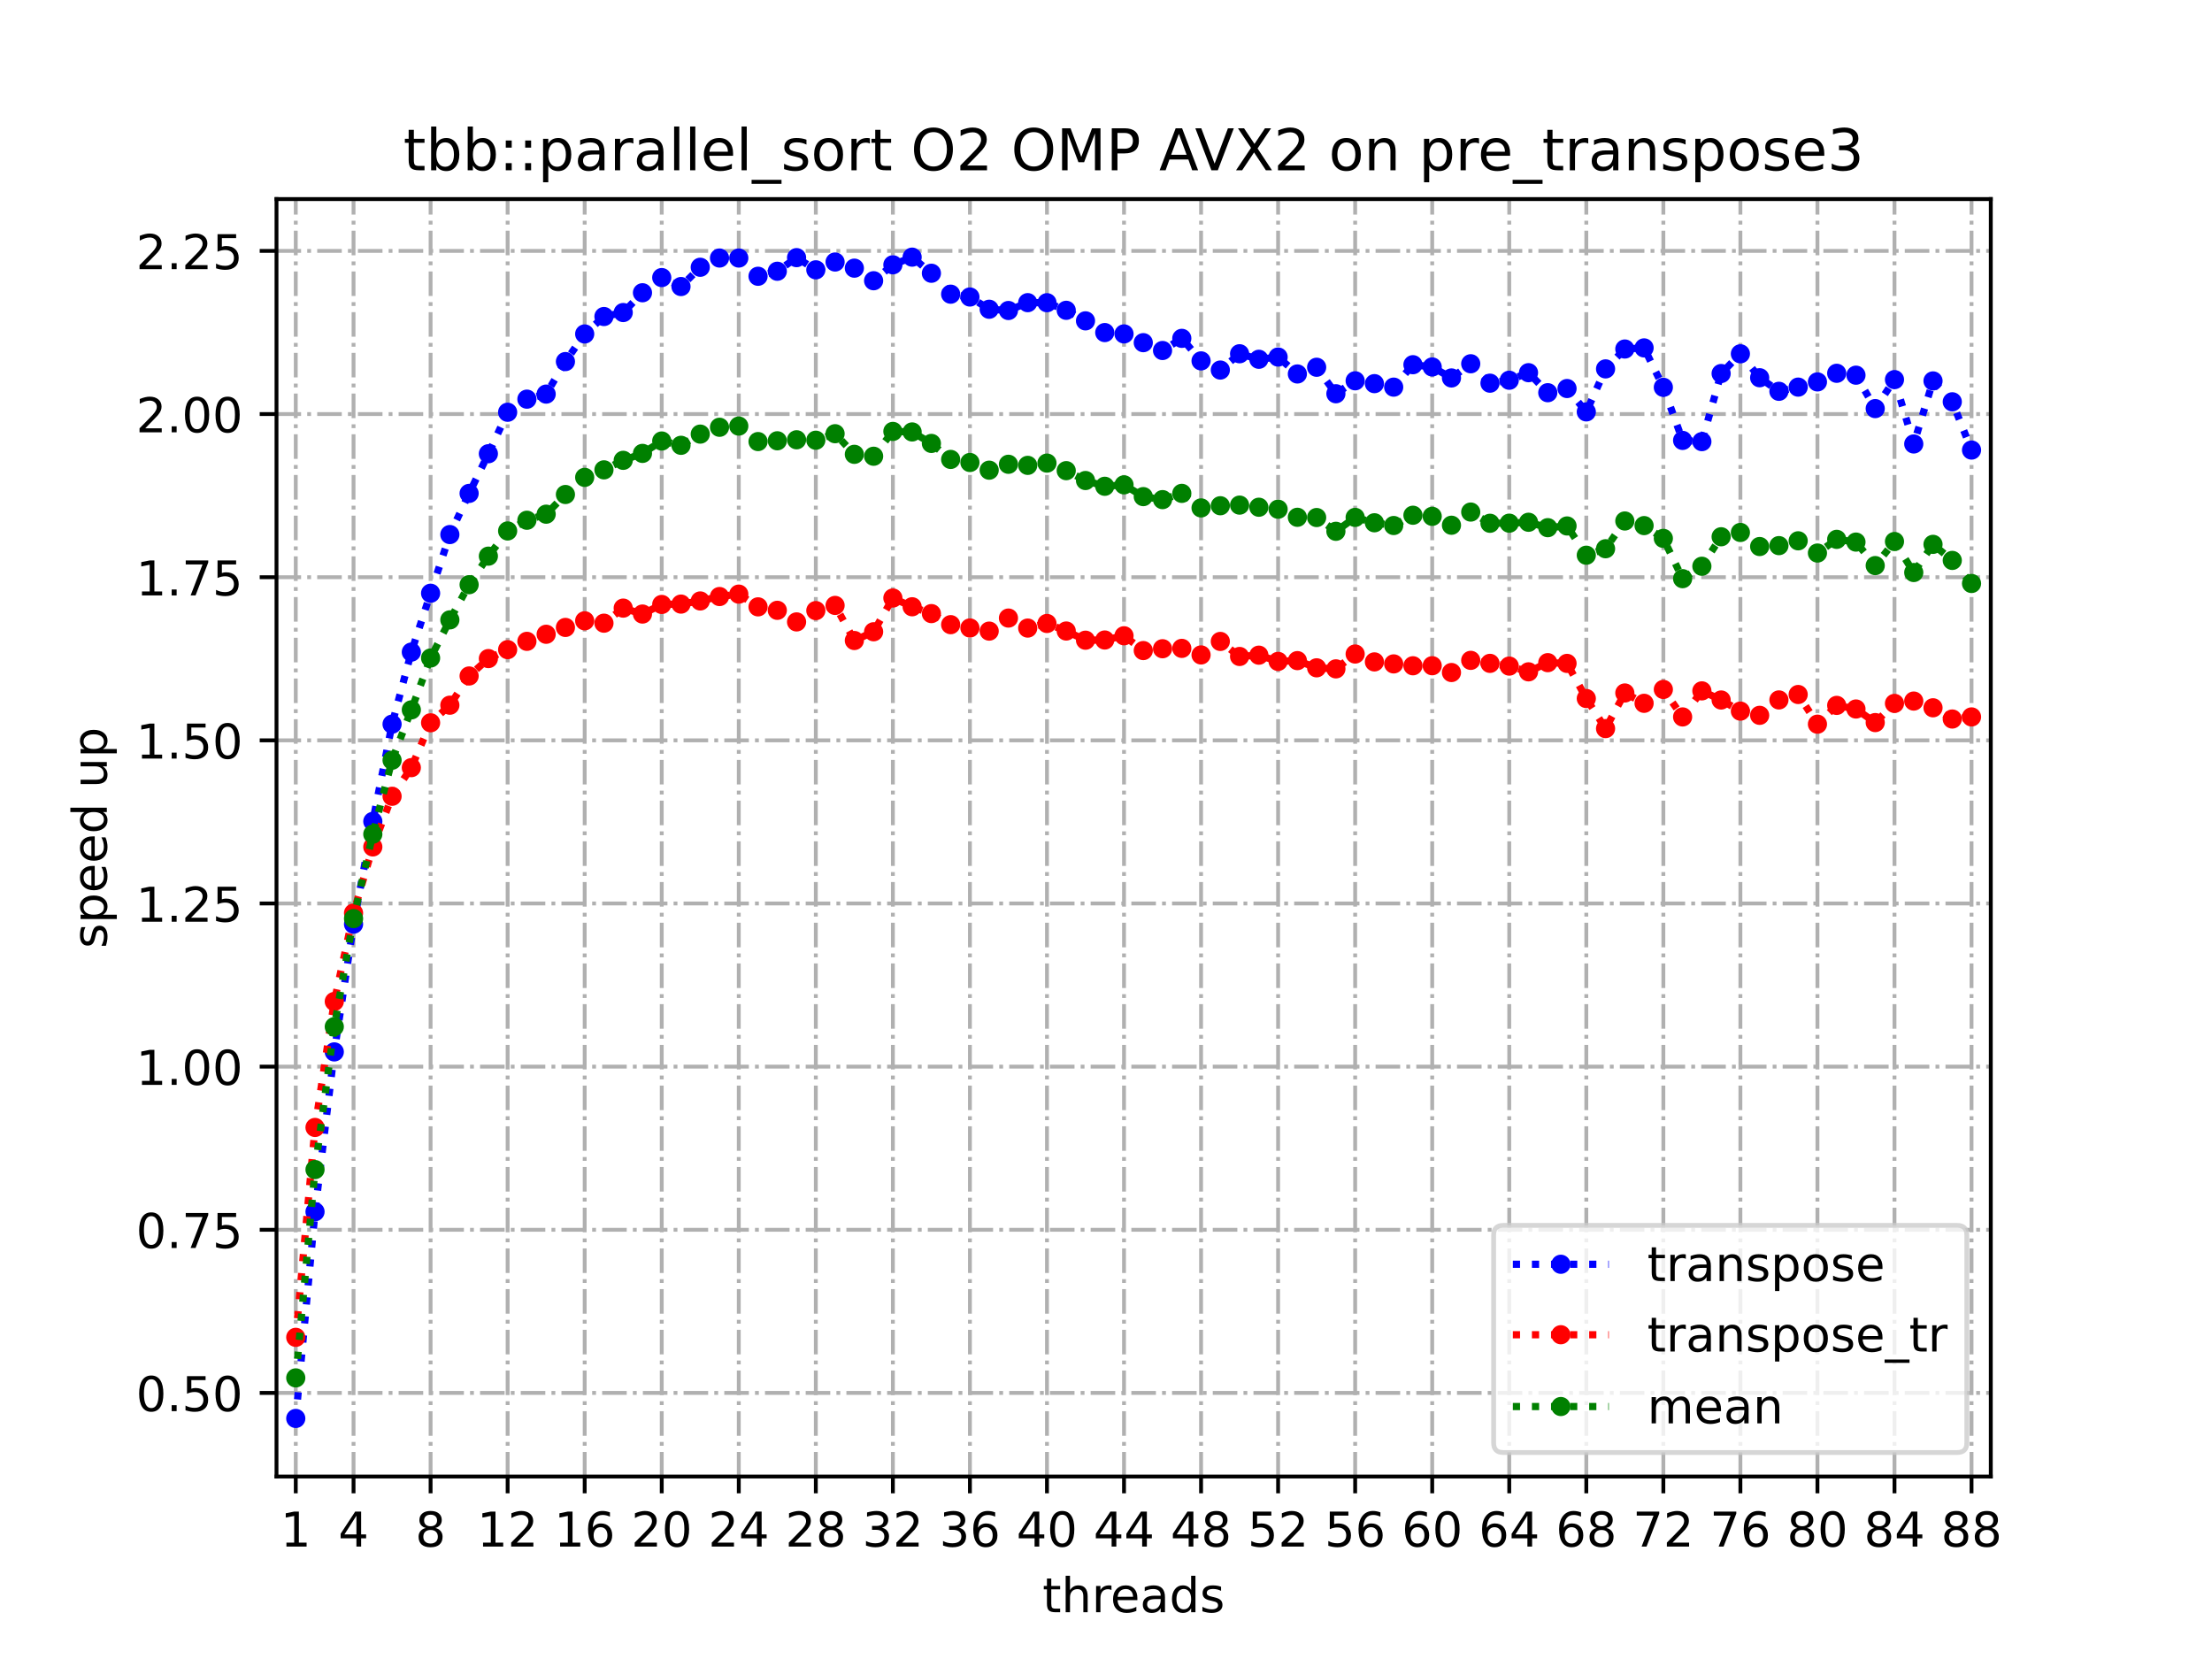<?xml version="1.0" encoding="utf-8" standalone="no"?>
<!DOCTYPE svg PUBLIC "-//W3C//DTD SVG 1.1//EN"
  "http://www.w3.org/Graphics/SVG/1.1/DTD/svg11.dtd">
<!-- Created with matplotlib (https://matplotlib.org/) -->
<svg height="345.6pt" version="1.1" viewBox="0 0 460.8 345.6" width="460.8pt" xmlns="http://www.w3.org/2000/svg" xmlns:xlink="http://www.w3.org/1999/xlink">
 <defs>
  <style type="text/css">
*{stroke-linecap:butt;stroke-linejoin:round;}
  </style>
 </defs>
 <g id="figure_1">
  <g id="patch_1">
   <path d="M 0 345.6 
L 460.8 345.6 
L 460.8 0 
L 0 0 
z
" style="fill:#ffffff;"/>
  </g>
  <g id="axes_1">
   <g id="patch_2">
    <path d="M 57.6 307.584 
L 414.72 307.584 
L 414.72 41.472 
L 57.6 41.472 
z
" style="fill:#ffffff;"/>
   </g>
   <g id="matplotlib.axis_1">
    <g id="xtick_1">
     <g id="line2d_1">
      <path clip-path="url(#pf227222aac)" d="M 61.613 307.584 
L 61.613 41.472 
" style="fill:none;stroke:#b0b0b0;stroke-dasharray:5.12,1.28,0.8,1.28;stroke-dashoffset:0;stroke-width:0.8;"/>
     </g>
     <g id="line2d_2">
      <defs>
       <path d="M 0 0 
L 0 3.5 
" id="m9609591d2d" style="stroke:#000000;stroke-width:0.8;"/>
      </defs>
      <g>
       <use style="stroke:#000000;stroke-width:0.8;" x="61.613" xlink:href="#m9609591d2d" y="307.584"/>
      </g>
     </g>
     <g id="text_1">
      <!-- 1 -->
      <defs>
       <path d="M 12.406 8.297 
L 28.516 8.297 
L 28.516 63.922 
L 10.984 60.406 
L 10.984 69.391 
L 28.422 72.906 
L 38.281 72.906 
L 38.281 8.297 
L 54.391 8.297 
L 54.391 0 
L 12.406 0 
z
" id="DejaVuSans-49"/>
      </defs>
      <g transform="translate(58.431 322.182)scale(0.1 -0.1)">
       <use xlink:href="#DejaVuSans-49"/>
      </g>
     </g>
    </g>
    <g id="xtick_2">
     <g id="line2d_3">
      <path clip-path="url(#pf227222aac)" d="M 73.65 307.584 
L 73.65 41.472 
" style="fill:none;stroke:#b0b0b0;stroke-dasharray:5.12,1.28,0.8,1.28;stroke-dashoffset:0;stroke-width:0.8;"/>
     </g>
     <g id="line2d_4">
      <g>
       <use style="stroke:#000000;stroke-width:0.8;" x="73.65" xlink:href="#m9609591d2d" y="307.584"/>
      </g>
     </g>
     <g id="text_2">
      <!-- 4 -->
      <defs>
       <path d="M 37.797 64.312 
L 12.891 25.391 
L 37.797 25.391 
z
M 35.203 72.906 
L 47.609 72.906 
L 47.609 25.391 
L 58.016 25.391 
L 58.016 17.188 
L 47.609 17.188 
L 47.609 0 
L 37.797 0 
L 37.797 17.188 
L 4.891 17.188 
L 4.891 26.703 
z
" id="DejaVuSans-52"/>
      </defs>
      <g transform="translate(70.469 322.182)scale(0.1 -0.1)">
       <use xlink:href="#DejaVuSans-52"/>
      </g>
     </g>
    </g>
    <g id="xtick_3">
     <g id="line2d_5">
      <path clip-path="url(#pf227222aac)" d="M 89.701 307.584 
L 89.701 41.472 
" style="fill:none;stroke:#b0b0b0;stroke-dasharray:5.12,1.28,0.8,1.28;stroke-dashoffset:0;stroke-width:0.8;"/>
     </g>
     <g id="line2d_6">
      <g>
       <use style="stroke:#000000;stroke-width:0.8;" x="89.701" xlink:href="#m9609591d2d" y="307.584"/>
      </g>
     </g>
     <g id="text_3">
      <!-- 8 -->
      <defs>
       <path d="M 31.781 34.625 
Q 24.75 34.625 20.719 30.859 
Q 16.703 27.094 16.703 20.516 
Q 16.703 13.922 20.719 10.156 
Q 24.75 6.391 31.781 6.391 
Q 38.812 6.391 42.859 10.172 
Q 46.922 13.969 46.922 20.516 
Q 46.922 27.094 42.891 30.859 
Q 38.875 34.625 31.781 34.625 
z
M 21.922 38.812 
Q 15.578 40.375 12.031 44.719 
Q 8.5 49.078 8.5 55.328 
Q 8.5 64.062 14.719 69.141 
Q 20.953 74.219 31.781 74.219 
Q 42.672 74.219 48.875 69.141 
Q 55.078 64.062 55.078 55.328 
Q 55.078 49.078 51.531 44.719 
Q 48 40.375 41.703 38.812 
Q 48.828 37.156 52.797 32.312 
Q 56.781 27.484 56.781 20.516 
Q 56.781 9.906 50.312 4.234 
Q 43.844 -1.422 31.781 -1.422 
Q 19.734 -1.422 13.25 4.234 
Q 6.781 9.906 6.781 20.516 
Q 6.781 27.484 10.781 32.312 
Q 14.797 37.156 21.922 38.812 
z
M 18.312 54.391 
Q 18.312 48.734 21.844 45.562 
Q 25.391 42.391 31.781 42.391 
Q 38.141 42.391 41.719 45.562 
Q 45.312 48.734 45.312 54.391 
Q 45.312 60.062 41.719 63.234 
Q 38.141 66.406 31.781 66.406 
Q 25.391 66.406 21.844 63.234 
Q 18.312 60.062 18.312 54.391 
z
" id="DejaVuSans-56"/>
      </defs>
      <g transform="translate(86.519 322.182)scale(0.1 -0.1)">
       <use xlink:href="#DejaVuSans-56"/>
      </g>
     </g>
    </g>
    <g id="xtick_4">
     <g id="line2d_7">
      <path clip-path="url(#pf227222aac)" d="M 105.751 307.584 
L 105.751 41.472 
" style="fill:none;stroke:#b0b0b0;stroke-dasharray:5.12,1.28,0.8,1.28;stroke-dashoffset:0;stroke-width:0.8;"/>
     </g>
     <g id="line2d_8">
      <g>
       <use style="stroke:#000000;stroke-width:0.8;" x="105.751" xlink:href="#m9609591d2d" y="307.584"/>
      </g>
     </g>
     <g id="text_4">
      <!-- 12 -->
      <defs>
       <path d="M 19.188 8.297 
L 53.609 8.297 
L 53.609 0 
L 7.328 0 
L 7.328 8.297 
Q 12.938 14.109 22.625 23.891 
Q 32.328 33.688 34.812 36.531 
Q 39.547 41.844 41.422 45.531 
Q 43.312 49.219 43.312 52.781 
Q 43.312 58.594 39.234 62.25 
Q 35.156 65.922 28.609 65.922 
Q 23.969 65.922 18.812 64.312 
Q 13.672 62.703 7.812 59.422 
L 7.812 69.391 
Q 13.766 71.781 18.938 73 
Q 24.125 74.219 28.422 74.219 
Q 39.75 74.219 46.484 68.547 
Q 53.219 62.891 53.219 53.422 
Q 53.219 48.922 51.531 44.891 
Q 49.859 40.875 45.406 35.406 
Q 44.188 33.984 37.641 27.219 
Q 31.109 20.453 19.188 8.297 
z
" id="DejaVuSans-50"/>
      </defs>
      <g transform="translate(99.389 322.182)scale(0.1 -0.1)">
       <use xlink:href="#DejaVuSans-49"/>
       <use x="63.623" xlink:href="#DejaVuSans-50"/>
      </g>
     </g>
    </g>
    <g id="xtick_5">
     <g id="line2d_9">
      <path clip-path="url(#pf227222aac)" d="M 121.801 307.584 
L 121.801 41.472 
" style="fill:none;stroke:#b0b0b0;stroke-dasharray:5.12,1.28,0.8,1.28;stroke-dashoffset:0;stroke-width:0.8;"/>
     </g>
     <g id="line2d_10">
      <g>
       <use style="stroke:#000000;stroke-width:0.8;" x="121.801" xlink:href="#m9609591d2d" y="307.584"/>
      </g>
     </g>
     <g id="text_5">
      <!-- 16 -->
      <defs>
       <path d="M 33.016 40.375 
Q 26.375 40.375 22.484 35.828 
Q 18.609 31.297 18.609 23.391 
Q 18.609 15.531 22.484 10.953 
Q 26.375 6.391 33.016 6.391 
Q 39.656 6.391 43.531 10.953 
Q 47.406 15.531 47.406 23.391 
Q 47.406 31.297 43.531 35.828 
Q 39.656 40.375 33.016 40.375 
z
M 52.594 71.297 
L 52.594 62.312 
Q 48.875 64.062 45.094 64.984 
Q 41.312 65.922 37.594 65.922 
Q 27.828 65.922 22.672 59.328 
Q 17.531 52.734 16.797 39.406 
Q 19.672 43.656 24.016 45.922 
Q 28.375 48.188 33.594 48.188 
Q 44.578 48.188 50.953 41.516 
Q 57.328 34.859 57.328 23.391 
Q 57.328 12.156 50.688 5.359 
Q 44.047 -1.422 33.016 -1.422 
Q 20.359 -1.422 13.672 8.266 
Q 6.984 17.969 6.984 36.375 
Q 6.984 53.656 15.188 63.938 
Q 23.391 74.219 37.203 74.219 
Q 40.922 74.219 44.703 73.484 
Q 48.484 72.75 52.594 71.297 
z
" id="DejaVuSans-54"/>
      </defs>
      <g transform="translate(115.439 322.182)scale(0.1 -0.1)">
       <use xlink:href="#DejaVuSans-49"/>
       <use x="63.623" xlink:href="#DejaVuSans-54"/>
      </g>
     </g>
    </g>
    <g id="xtick_6">
     <g id="line2d_11">
      <path clip-path="url(#pf227222aac)" d="M 137.852 307.584 
L 137.852 41.472 
" style="fill:none;stroke:#b0b0b0;stroke-dasharray:5.12,1.28,0.8,1.28;stroke-dashoffset:0;stroke-width:0.8;"/>
     </g>
     <g id="line2d_12">
      <g>
       <use style="stroke:#000000;stroke-width:0.8;" x="137.852" xlink:href="#m9609591d2d" y="307.584"/>
      </g>
     </g>
     <g id="text_6">
      <!-- 20 -->
      <defs>
       <path d="M 31.781 66.406 
Q 24.172 66.406 20.328 58.906 
Q 16.5 51.422 16.5 36.375 
Q 16.5 21.391 20.328 13.891 
Q 24.172 6.391 31.781 6.391 
Q 39.453 6.391 43.281 13.891 
Q 47.125 21.391 47.125 36.375 
Q 47.125 51.422 43.281 58.906 
Q 39.453 66.406 31.781 66.406 
z
M 31.781 74.219 
Q 44.047 74.219 50.516 64.516 
Q 56.984 54.828 56.984 36.375 
Q 56.984 17.969 50.516 8.266 
Q 44.047 -1.422 31.781 -1.422 
Q 19.531 -1.422 13.062 8.266 
Q 6.594 17.969 6.594 36.375 
Q 6.594 54.828 13.062 64.516 
Q 19.531 74.219 31.781 74.219 
z
" id="DejaVuSans-48"/>
      </defs>
      <g transform="translate(131.489 322.182)scale(0.1 -0.1)">
       <use xlink:href="#DejaVuSans-50"/>
       <use x="63.623" xlink:href="#DejaVuSans-48"/>
      </g>
     </g>
    </g>
    <g id="xtick_7">
     <g id="line2d_13">
      <path clip-path="url(#pf227222aac)" d="M 153.902 307.584 
L 153.902 41.472 
" style="fill:none;stroke:#b0b0b0;stroke-dasharray:5.12,1.28,0.8,1.28;stroke-dashoffset:0;stroke-width:0.8;"/>
     </g>
     <g id="line2d_14">
      <g>
       <use style="stroke:#000000;stroke-width:0.8;" x="153.902" xlink:href="#m9609591d2d" y="307.584"/>
      </g>
     </g>
     <g id="text_7">
      <!-- 24 -->
      <g transform="translate(147.54 322.182)scale(0.1 -0.1)">
       <use xlink:href="#DejaVuSans-50"/>
       <use x="63.623" xlink:href="#DejaVuSans-52"/>
      </g>
     </g>
    </g>
    <g id="xtick_8">
     <g id="line2d_15">
      <path clip-path="url(#pf227222aac)" d="M 169.952 307.584 
L 169.952 41.472 
" style="fill:none;stroke:#b0b0b0;stroke-dasharray:5.12,1.28,0.8,1.28;stroke-dashoffset:0;stroke-width:0.8;"/>
     </g>
     <g id="line2d_16">
      <g>
       <use style="stroke:#000000;stroke-width:0.8;" x="169.952" xlink:href="#m9609591d2d" y="307.584"/>
      </g>
     </g>
     <g id="text_8">
      <!-- 28 -->
      <g transform="translate(163.59 322.182)scale(0.1 -0.1)">
       <use xlink:href="#DejaVuSans-50"/>
       <use x="63.623" xlink:href="#DejaVuSans-56"/>
      </g>
     </g>
    </g>
    <g id="xtick_9">
     <g id="line2d_17">
      <path clip-path="url(#pf227222aac)" d="M 186.003 307.584 
L 186.003 41.472 
" style="fill:none;stroke:#b0b0b0;stroke-dasharray:5.12,1.28,0.8,1.28;stroke-dashoffset:0;stroke-width:0.8;"/>
     </g>
     <g id="line2d_18">
      <g>
       <use style="stroke:#000000;stroke-width:0.8;" x="186.003" xlink:href="#m9609591d2d" y="307.584"/>
      </g>
     </g>
     <g id="text_9">
      <!-- 32 -->
      <defs>
       <path d="M 40.578 39.312 
Q 47.656 37.797 51.625 33 
Q 55.609 28.219 55.609 21.188 
Q 55.609 10.406 48.188 4.484 
Q 40.766 -1.422 27.094 -1.422 
Q 22.516 -1.422 17.656 -0.516 
Q 12.797 0.391 7.625 2.203 
L 7.625 11.719 
Q 11.719 9.328 16.594 8.109 
Q 21.484 6.891 26.812 6.891 
Q 36.078 6.891 40.938 10.547 
Q 45.797 14.203 45.797 21.188 
Q 45.797 27.641 41.281 31.266 
Q 36.766 34.906 28.719 34.906 
L 20.219 34.906 
L 20.219 43.016 
L 29.109 43.016 
Q 36.375 43.016 40.234 45.922 
Q 44.094 48.828 44.094 54.297 
Q 44.094 59.906 40.109 62.906 
Q 36.141 65.922 28.719 65.922 
Q 24.656 65.922 20.016 65.031 
Q 15.375 64.156 9.812 62.312 
L 9.812 71.094 
Q 15.438 72.656 20.344 73.438 
Q 25.25 74.219 29.594 74.219 
Q 40.828 74.219 47.359 69.109 
Q 53.906 64.016 53.906 55.328 
Q 53.906 49.266 50.438 45.094 
Q 46.969 40.922 40.578 39.312 
z
" id="DejaVuSans-51"/>
      </defs>
      <g transform="translate(179.64 322.182)scale(0.1 -0.1)">
       <use xlink:href="#DejaVuSans-51"/>
       <use x="63.623" xlink:href="#DejaVuSans-50"/>
      </g>
     </g>
    </g>
    <g id="xtick_10">
     <g id="line2d_19">
      <path clip-path="url(#pf227222aac)" d="M 202.053 307.584 
L 202.053 41.472 
" style="fill:none;stroke:#b0b0b0;stroke-dasharray:5.12,1.28,0.8,1.28;stroke-dashoffset:0;stroke-width:0.8;"/>
     </g>
     <g id="line2d_20">
      <g>
       <use style="stroke:#000000;stroke-width:0.8;" x="202.053" xlink:href="#m9609591d2d" y="307.584"/>
      </g>
     </g>
     <g id="text_10">
      <!-- 36 -->
      <g transform="translate(195.691 322.182)scale(0.1 -0.1)">
       <use xlink:href="#DejaVuSans-51"/>
       <use x="63.623" xlink:href="#DejaVuSans-54"/>
      </g>
     </g>
    </g>
    <g id="xtick_11">
     <g id="line2d_21">
      <path clip-path="url(#pf227222aac)" d="M 218.103 307.584 
L 218.103 41.472 
" style="fill:none;stroke:#b0b0b0;stroke-dasharray:5.12,1.28,0.8,1.28;stroke-dashoffset:0;stroke-width:0.8;"/>
     </g>
     <g id="line2d_22">
      <g>
       <use style="stroke:#000000;stroke-width:0.8;" x="218.103" xlink:href="#m9609591d2d" y="307.584"/>
      </g>
     </g>
     <g id="text_11">
      <!-- 40 -->
      <g transform="translate(211.741 322.182)scale(0.1 -0.1)">
       <use xlink:href="#DejaVuSans-52"/>
       <use x="63.623" xlink:href="#DejaVuSans-48"/>
      </g>
     </g>
    </g>
    <g id="xtick_12">
     <g id="line2d_23">
      <path clip-path="url(#pf227222aac)" d="M 234.154 307.584 
L 234.154 41.472 
" style="fill:none;stroke:#b0b0b0;stroke-dasharray:5.12,1.28,0.8,1.28;stroke-dashoffset:0;stroke-width:0.8;"/>
     </g>
     <g id="line2d_24">
      <g>
       <use style="stroke:#000000;stroke-width:0.8;" x="234.154" xlink:href="#m9609591d2d" y="307.584"/>
      </g>
     </g>
     <g id="text_12">
      <!-- 44 -->
      <g transform="translate(227.791 322.182)scale(0.1 -0.1)">
       <use xlink:href="#DejaVuSans-52"/>
       <use x="63.623" xlink:href="#DejaVuSans-52"/>
      </g>
     </g>
    </g>
    <g id="xtick_13">
     <g id="line2d_25">
      <path clip-path="url(#pf227222aac)" d="M 250.204 307.584 
L 250.204 41.472 
" style="fill:none;stroke:#b0b0b0;stroke-dasharray:5.12,1.28,0.8,1.28;stroke-dashoffset:0;stroke-width:0.8;"/>
     </g>
     <g id="line2d_26">
      <g>
       <use style="stroke:#000000;stroke-width:0.8;" x="250.204" xlink:href="#m9609591d2d" y="307.584"/>
      </g>
     </g>
     <g id="text_13">
      <!-- 48 -->
      <g transform="translate(243.842 322.182)scale(0.1 -0.1)">
       <use xlink:href="#DejaVuSans-52"/>
       <use x="63.623" xlink:href="#DejaVuSans-56"/>
      </g>
     </g>
    </g>
    <g id="xtick_14">
     <g id="line2d_27">
      <path clip-path="url(#pf227222aac)" d="M 266.254 307.584 
L 266.254 41.472 
" style="fill:none;stroke:#b0b0b0;stroke-dasharray:5.12,1.28,0.8,1.28;stroke-dashoffset:0;stroke-width:0.8;"/>
     </g>
     <g id="line2d_28">
      <g>
       <use style="stroke:#000000;stroke-width:0.8;" x="266.254" xlink:href="#m9609591d2d" y="307.584"/>
      </g>
     </g>
     <g id="text_14">
      <!-- 52 -->
      <defs>
       <path d="M 10.797 72.906 
L 49.516 72.906 
L 49.516 64.594 
L 19.828 64.594 
L 19.828 46.734 
Q 21.969 47.469 24.109 47.828 
Q 26.266 48.188 28.422 48.188 
Q 40.625 48.188 47.75 41.5 
Q 54.891 34.812 54.891 23.391 
Q 54.891 11.625 47.562 5.094 
Q 40.234 -1.422 26.906 -1.422 
Q 22.312 -1.422 17.547 -0.641 
Q 12.797 0.141 7.719 1.703 
L 7.719 11.625 
Q 12.109 9.234 16.797 8.062 
Q 21.484 6.891 26.703 6.891 
Q 35.156 6.891 40.078 11.328 
Q 45.016 15.766 45.016 23.391 
Q 45.016 31 40.078 35.438 
Q 35.156 39.891 26.703 39.891 
Q 22.75 39.891 18.812 39.016 
Q 14.891 38.141 10.797 36.281 
z
" id="DejaVuSans-53"/>
      </defs>
      <g transform="translate(259.892 322.182)scale(0.1 -0.1)">
       <use xlink:href="#DejaVuSans-53"/>
       <use x="63.623" xlink:href="#DejaVuSans-50"/>
      </g>
     </g>
    </g>
    <g id="xtick_15">
     <g id="line2d_29">
      <path clip-path="url(#pf227222aac)" d="M 282.305 307.584 
L 282.305 41.472 
" style="fill:none;stroke:#b0b0b0;stroke-dasharray:5.12,1.28,0.8,1.28;stroke-dashoffset:0;stroke-width:0.8;"/>
     </g>
     <g id="line2d_30">
      <g>
       <use style="stroke:#000000;stroke-width:0.8;" x="282.305" xlink:href="#m9609591d2d" y="307.584"/>
      </g>
     </g>
     <g id="text_15">
      <!-- 56 -->
      <g transform="translate(275.942 322.182)scale(0.1 -0.1)">
       <use xlink:href="#DejaVuSans-53"/>
       <use x="63.623" xlink:href="#DejaVuSans-54"/>
      </g>
     </g>
    </g>
    <g id="xtick_16">
     <g id="line2d_31">
      <path clip-path="url(#pf227222aac)" d="M 298.355 307.584 
L 298.355 41.472 
" style="fill:none;stroke:#b0b0b0;stroke-dasharray:5.12,1.28,0.8,1.28;stroke-dashoffset:0;stroke-width:0.8;"/>
     </g>
     <g id="line2d_32">
      <g>
       <use style="stroke:#000000;stroke-width:0.8;" x="298.355" xlink:href="#m9609591d2d" y="307.584"/>
      </g>
     </g>
     <g id="text_16">
      <!-- 60 -->
      <g transform="translate(291.993 322.182)scale(0.1 -0.1)">
       <use xlink:href="#DejaVuSans-54"/>
       <use x="63.623" xlink:href="#DejaVuSans-48"/>
      </g>
     </g>
    </g>
    <g id="xtick_17">
     <g id="line2d_33">
      <path clip-path="url(#pf227222aac)" d="M 314.405 307.584 
L 314.405 41.472 
" style="fill:none;stroke:#b0b0b0;stroke-dasharray:5.12,1.28,0.8,1.28;stroke-dashoffset:0;stroke-width:0.8;"/>
     </g>
     <g id="line2d_34">
      <g>
       <use style="stroke:#000000;stroke-width:0.8;" x="314.405" xlink:href="#m9609591d2d" y="307.584"/>
      </g>
     </g>
     <g id="text_17">
      <!-- 64 -->
      <g transform="translate(308.043 322.182)scale(0.1 -0.1)">
       <use xlink:href="#DejaVuSans-54"/>
       <use x="63.623" xlink:href="#DejaVuSans-52"/>
      </g>
     </g>
    </g>
    <g id="xtick_18">
     <g id="line2d_35">
      <path clip-path="url(#pf227222aac)" d="M 330.456 307.584 
L 330.456 41.472 
" style="fill:none;stroke:#b0b0b0;stroke-dasharray:5.12,1.28,0.8,1.28;stroke-dashoffset:0;stroke-width:0.8;"/>
     </g>
     <g id="line2d_36">
      <g>
       <use style="stroke:#000000;stroke-width:0.8;" x="330.456" xlink:href="#m9609591d2d" y="307.584"/>
      </g>
     </g>
     <g id="text_18">
      <!-- 68 -->
      <g transform="translate(324.093 322.182)scale(0.1 -0.1)">
       <use xlink:href="#DejaVuSans-54"/>
       <use x="63.623" xlink:href="#DejaVuSans-56"/>
      </g>
     </g>
    </g>
    <g id="xtick_19">
     <g id="line2d_37">
      <path clip-path="url(#pf227222aac)" d="M 346.506 307.584 
L 346.506 41.472 
" style="fill:none;stroke:#b0b0b0;stroke-dasharray:5.12,1.28,0.8,1.28;stroke-dashoffset:0;stroke-width:0.8;"/>
     </g>
     <g id="line2d_38">
      <g>
       <use style="stroke:#000000;stroke-width:0.8;" x="346.506" xlink:href="#m9609591d2d" y="307.584"/>
      </g>
     </g>
     <g id="text_19">
      <!-- 72 -->
      <defs>
       <path d="M 8.203 72.906 
L 55.078 72.906 
L 55.078 68.703 
L 28.609 0 
L 18.312 0 
L 43.219 64.594 
L 8.203 64.594 
z
" id="DejaVuSans-55"/>
      </defs>
      <g transform="translate(340.144 322.182)scale(0.1 -0.1)">
       <use xlink:href="#DejaVuSans-55"/>
       <use x="63.623" xlink:href="#DejaVuSans-50"/>
      </g>
     </g>
    </g>
    <g id="xtick_20">
     <g id="line2d_39">
      <path clip-path="url(#pf227222aac)" d="M 362.556 307.584 
L 362.556 41.472 
" style="fill:none;stroke:#b0b0b0;stroke-dasharray:5.12,1.28,0.8,1.28;stroke-dashoffset:0;stroke-width:0.8;"/>
     </g>
     <g id="line2d_40">
      <g>
       <use style="stroke:#000000;stroke-width:0.8;" x="362.556" xlink:href="#m9609591d2d" y="307.584"/>
      </g>
     </g>
     <g id="text_20">
      <!-- 76 -->
      <g transform="translate(356.194 322.182)scale(0.1 -0.1)">
       <use xlink:href="#DejaVuSans-55"/>
       <use x="63.623" xlink:href="#DejaVuSans-54"/>
      </g>
     </g>
    </g>
    <g id="xtick_21">
     <g id="line2d_41">
      <path clip-path="url(#pf227222aac)" d="M 378.607 307.584 
L 378.607 41.472 
" style="fill:none;stroke:#b0b0b0;stroke-dasharray:5.12,1.28,0.8,1.28;stroke-dashoffset:0;stroke-width:0.8;"/>
     </g>
     <g id="line2d_42">
      <g>
       <use style="stroke:#000000;stroke-width:0.8;" x="378.607" xlink:href="#m9609591d2d" y="307.584"/>
      </g>
     </g>
     <g id="text_21">
      <!-- 80 -->
      <g transform="translate(372.244 322.182)scale(0.1 -0.1)">
       <use xlink:href="#DejaVuSans-56"/>
       <use x="63.623" xlink:href="#DejaVuSans-48"/>
      </g>
     </g>
    </g>
    <g id="xtick_22">
     <g id="line2d_43">
      <path clip-path="url(#pf227222aac)" d="M 394.657 307.584 
L 394.657 41.472 
" style="fill:none;stroke:#b0b0b0;stroke-dasharray:5.12,1.28,0.8,1.28;stroke-dashoffset:0;stroke-width:0.8;"/>
     </g>
     <g id="line2d_44">
      <g>
       <use style="stroke:#000000;stroke-width:0.8;" x="394.657" xlink:href="#m9609591d2d" y="307.584"/>
      </g>
     </g>
     <g id="text_22">
      <!-- 84 -->
      <g transform="translate(388.295 322.182)scale(0.1 -0.1)">
       <use xlink:href="#DejaVuSans-56"/>
       <use x="63.623" xlink:href="#DejaVuSans-52"/>
      </g>
     </g>
    </g>
    <g id="xtick_23">
     <g id="line2d_45">
      <path clip-path="url(#pf227222aac)" d="M 410.707 307.584 
L 410.707 41.472 
" style="fill:none;stroke:#b0b0b0;stroke-dasharray:5.12,1.28,0.8,1.28;stroke-dashoffset:0;stroke-width:0.8;"/>
     </g>
     <g id="line2d_46">
      <g>
       <use style="stroke:#000000;stroke-width:0.8;" x="410.707" xlink:href="#m9609591d2d" y="307.584"/>
      </g>
     </g>
     <g id="text_23">
      <!-- 88 -->
      <g transform="translate(404.345 322.182)scale(0.1 -0.1)">
       <use xlink:href="#DejaVuSans-56"/>
       <use x="63.623" xlink:href="#DejaVuSans-56"/>
      </g>
     </g>
    </g>
    <g id="text_24">
     <!-- threads -->
     <defs>
      <path d="M 18.312 70.219 
L 18.312 54.688 
L 36.812 54.688 
L 36.812 47.703 
L 18.312 47.703 
L 18.312 18.016 
Q 18.312 11.328 20.141 9.422 
Q 21.969 7.516 27.594 7.516 
L 36.812 7.516 
L 36.812 0 
L 27.594 0 
Q 17.188 0 13.234 3.875 
Q 9.281 7.766 9.281 18.016 
L 9.281 47.703 
L 2.688 47.703 
L 2.688 54.688 
L 9.281 54.688 
L 9.281 70.219 
z
" id="DejaVuSans-116"/>
      <path d="M 54.891 33.016 
L 54.891 0 
L 45.906 0 
L 45.906 32.719 
Q 45.906 40.484 42.875 44.328 
Q 39.844 48.188 33.797 48.188 
Q 26.516 48.188 22.312 43.547 
Q 18.109 38.922 18.109 30.906 
L 18.109 0 
L 9.078 0 
L 9.078 75.984 
L 18.109 75.984 
L 18.109 46.188 
Q 21.344 51.125 25.703 53.562 
Q 30.078 56 35.797 56 
Q 45.219 56 50.047 50.172 
Q 54.891 44.344 54.891 33.016 
z
" id="DejaVuSans-104"/>
      <path d="M 41.109 46.297 
Q 39.594 47.172 37.812 47.578 
Q 36.031 48 33.891 48 
Q 26.266 48 22.188 43.047 
Q 18.109 38.094 18.109 28.812 
L 18.109 0 
L 9.078 0 
L 9.078 54.688 
L 18.109 54.688 
L 18.109 46.188 
Q 20.953 51.172 25.484 53.578 
Q 30.031 56 36.531 56 
Q 37.453 56 38.578 55.875 
Q 39.703 55.766 41.062 55.516 
z
" id="DejaVuSans-114"/>
      <path d="M 56.203 29.594 
L 56.203 25.203 
L 14.891 25.203 
Q 15.484 15.922 20.484 11.062 
Q 25.484 6.203 34.422 6.203 
Q 39.594 6.203 44.453 7.469 
Q 49.312 8.734 54.109 11.281 
L 54.109 2.781 
Q 49.266 0.734 44.188 -0.344 
Q 39.109 -1.422 33.891 -1.422 
Q 20.797 -1.422 13.156 6.188 
Q 5.516 13.812 5.516 26.812 
Q 5.516 40.234 12.766 48.109 
Q 20.016 56 32.328 56 
Q 43.359 56 49.781 48.891 
Q 56.203 41.797 56.203 29.594 
z
M 47.219 32.234 
Q 47.125 39.594 43.094 43.984 
Q 39.062 48.391 32.422 48.391 
Q 24.906 48.391 20.391 44.141 
Q 15.875 39.891 15.188 32.172 
z
" id="DejaVuSans-101"/>
      <path d="M 34.281 27.484 
Q 23.391 27.484 19.188 25 
Q 14.984 22.516 14.984 16.5 
Q 14.984 11.719 18.141 8.906 
Q 21.297 6.109 26.703 6.109 
Q 34.188 6.109 38.703 11.406 
Q 43.219 16.703 43.219 25.484 
L 43.219 27.484 
z
M 52.203 31.203 
L 52.203 0 
L 43.219 0 
L 43.219 8.297 
Q 40.141 3.328 35.547 0.953 
Q 30.953 -1.422 24.312 -1.422 
Q 15.922 -1.422 10.953 3.297 
Q 6 8.016 6 15.922 
Q 6 25.141 12.172 29.828 
Q 18.359 34.516 30.609 34.516 
L 43.219 34.516 
L 43.219 35.406 
Q 43.219 41.609 39.141 45 
Q 35.062 48.391 27.688 48.391 
Q 23 48.391 18.547 47.266 
Q 14.109 46.141 10.016 43.891 
L 10.016 52.203 
Q 14.938 54.109 19.578 55.047 
Q 24.219 56 28.609 56 
Q 40.484 56 46.344 49.844 
Q 52.203 43.703 52.203 31.203 
z
" id="DejaVuSans-97"/>
      <path d="M 45.406 46.391 
L 45.406 75.984 
L 54.391 75.984 
L 54.391 0 
L 45.406 0 
L 45.406 8.203 
Q 42.578 3.328 38.25 0.953 
Q 33.938 -1.422 27.875 -1.422 
Q 17.969 -1.422 11.734 6.484 
Q 5.516 14.406 5.516 27.297 
Q 5.516 40.188 11.734 48.094 
Q 17.969 56 27.875 56 
Q 33.938 56 38.25 53.625 
Q 42.578 51.266 45.406 46.391 
z
M 14.797 27.297 
Q 14.797 17.391 18.875 11.75 
Q 22.953 6.109 30.078 6.109 
Q 37.203 6.109 41.297 11.75 
Q 45.406 17.391 45.406 27.297 
Q 45.406 37.203 41.297 42.844 
Q 37.203 48.484 30.078 48.484 
Q 22.953 48.484 18.875 42.844 
Q 14.797 37.203 14.797 27.297 
z
" id="DejaVuSans-100"/>
      <path d="M 44.281 53.078 
L 44.281 44.578 
Q 40.484 46.531 36.375 47.5 
Q 32.281 48.484 27.875 48.484 
Q 21.188 48.484 17.844 46.438 
Q 14.5 44.391 14.5 40.281 
Q 14.5 37.156 16.891 35.375 
Q 19.281 33.594 26.516 31.984 
L 29.594 31.297 
Q 39.156 29.25 43.188 25.516 
Q 47.219 21.781 47.219 15.094 
Q 47.219 7.469 41.188 3.016 
Q 35.156 -1.422 24.609 -1.422 
Q 20.219 -1.422 15.453 -0.562 
Q 10.688 0.297 5.422 2 
L 5.422 11.281 
Q 10.406 8.688 15.234 7.391 
Q 20.062 6.109 24.812 6.109 
Q 31.156 6.109 34.562 8.281 
Q 37.984 10.453 37.984 14.406 
Q 37.984 18.062 35.516 20.016 
Q 33.062 21.969 24.703 23.781 
L 21.578 24.516 
Q 13.234 26.266 9.516 29.906 
Q 5.812 33.547 5.812 39.891 
Q 5.812 47.609 11.281 51.797 
Q 16.75 56 26.812 56 
Q 31.781 56 36.172 55.266 
Q 40.578 54.547 44.281 53.078 
z
" id="DejaVuSans-115"/>
     </defs>
     <g transform="translate(217.169 335.861)scale(0.1 -0.1)">
      <use xlink:href="#DejaVuSans-116"/>
      <use x="39.209" xlink:href="#DejaVuSans-104"/>
      <use x="102.588" xlink:href="#DejaVuSans-114"/>
      <use x="141.451" xlink:href="#DejaVuSans-101"/>
      <use x="202.975" xlink:href="#DejaVuSans-97"/>
      <use x="264.254" xlink:href="#DejaVuSans-100"/>
      <use x="327.73" xlink:href="#DejaVuSans-115"/>
     </g>
    </g>
   </g>
   <g id="matplotlib.axis_2">
    <g id="ytick_1">
     <g id="line2d_47">
      <path clip-path="url(#pf227222aac)" d="M 57.6 290.168 
L 414.72 290.168 
" style="fill:none;stroke:#b0b0b0;stroke-dasharray:5.12,1.28,0.8,1.28;stroke-dashoffset:0;stroke-width:0.8;"/>
     </g>
     <g id="line2d_48">
      <defs>
       <path d="M 0 0 
L -3.5 0 
" id="me942ed7349" style="stroke:#000000;stroke-width:0.8;"/>
      </defs>
      <g>
       <use style="stroke:#000000;stroke-width:0.8;" x="57.6" xlink:href="#me942ed7349" y="290.168"/>
      </g>
     </g>
     <g id="text_25">
      <!-- 0.50 -->
      <defs>
       <path d="M 10.688 12.406 
L 21 12.406 
L 21 0 
L 10.688 0 
z
" id="DejaVuSans-46"/>
      </defs>
      <g transform="translate(28.334 293.967)scale(0.1 -0.1)">
       <use xlink:href="#DejaVuSans-48"/>
       <use x="63.623" xlink:href="#DejaVuSans-46"/>
       <use x="95.41" xlink:href="#DejaVuSans-53"/>
       <use x="159.033" xlink:href="#DejaVuSans-48"/>
      </g>
     </g>
    </g>
    <g id="ytick_2">
     <g id="line2d_49">
      <path clip-path="url(#pf227222aac)" d="M 57.6 256.183 
L 414.72 256.183 
" style="fill:none;stroke:#b0b0b0;stroke-dasharray:5.12,1.28,0.8,1.28;stroke-dashoffset:0;stroke-width:0.8;"/>
     </g>
     <g id="line2d_50">
      <g>
       <use style="stroke:#000000;stroke-width:0.8;" x="57.6" xlink:href="#me942ed7349" y="256.183"/>
      </g>
     </g>
     <g id="text_26">
      <!-- 0.75 -->
      <g transform="translate(28.334 259.982)scale(0.1 -0.1)">
       <use xlink:href="#DejaVuSans-48"/>
       <use x="63.623" xlink:href="#DejaVuSans-46"/>
       <use x="95.41" xlink:href="#DejaVuSans-55"/>
       <use x="159.033" xlink:href="#DejaVuSans-53"/>
      </g>
     </g>
    </g>
    <g id="ytick_3">
     <g id="line2d_51">
      <path clip-path="url(#pf227222aac)" d="M 57.6 222.197 
L 414.72 222.197 
" style="fill:none;stroke:#b0b0b0;stroke-dasharray:5.12,1.28,0.8,1.28;stroke-dashoffset:0;stroke-width:0.8;"/>
     </g>
     <g id="line2d_52">
      <g>
       <use style="stroke:#000000;stroke-width:0.8;" x="57.6" xlink:href="#me942ed7349" y="222.197"/>
      </g>
     </g>
     <g id="text_27">
      <!-- 1.00 -->
      <g transform="translate(28.334 225.996)scale(0.1 -0.1)">
       <use xlink:href="#DejaVuSans-49"/>
       <use x="63.623" xlink:href="#DejaVuSans-46"/>
       <use x="95.41" xlink:href="#DejaVuSans-48"/>
       <use x="159.033" xlink:href="#DejaVuSans-48"/>
      </g>
     </g>
    </g>
    <g id="ytick_4">
     <g id="line2d_53">
      <path clip-path="url(#pf227222aac)" d="M 57.6 188.212 
L 414.72 188.212 
" style="fill:none;stroke:#b0b0b0;stroke-dasharray:5.12,1.28,0.8,1.28;stroke-dashoffset:0;stroke-width:0.8;"/>
     </g>
     <g id="line2d_54">
      <g>
       <use style="stroke:#000000;stroke-width:0.8;" x="57.6" xlink:href="#me942ed7349" y="188.212"/>
      </g>
     </g>
     <g id="text_28">
      <!-- 1.25 -->
      <g transform="translate(28.334 192.011)scale(0.1 -0.1)">
       <use xlink:href="#DejaVuSans-49"/>
       <use x="63.623" xlink:href="#DejaVuSans-46"/>
       <use x="95.41" xlink:href="#DejaVuSans-50"/>
       <use x="159.033" xlink:href="#DejaVuSans-53"/>
      </g>
     </g>
    </g>
    <g id="ytick_5">
     <g id="line2d_55">
      <path clip-path="url(#pf227222aac)" d="M 57.6 154.226 
L 414.72 154.226 
" style="fill:none;stroke:#b0b0b0;stroke-dasharray:5.12,1.28,0.8,1.28;stroke-dashoffset:0;stroke-width:0.8;"/>
     </g>
     <g id="line2d_56">
      <g>
       <use style="stroke:#000000;stroke-width:0.8;" x="57.6" xlink:href="#me942ed7349" y="154.226"/>
      </g>
     </g>
     <g id="text_29">
      <!-- 1.50 -->
      <g transform="translate(28.334 158.025)scale(0.1 -0.1)">
       <use xlink:href="#DejaVuSans-49"/>
       <use x="63.623" xlink:href="#DejaVuSans-46"/>
       <use x="95.41" xlink:href="#DejaVuSans-53"/>
       <use x="159.033" xlink:href="#DejaVuSans-48"/>
      </g>
     </g>
    </g>
    <g id="ytick_6">
     <g id="line2d_57">
      <path clip-path="url(#pf227222aac)" d="M 57.6 120.241 
L 414.72 120.241 
" style="fill:none;stroke:#b0b0b0;stroke-dasharray:5.12,1.28,0.8,1.28;stroke-dashoffset:0;stroke-width:0.8;"/>
     </g>
     <g id="line2d_58">
      <g>
       <use style="stroke:#000000;stroke-width:0.8;" x="57.6" xlink:href="#me942ed7349" y="120.241"/>
      </g>
     </g>
     <g id="text_30">
      <!-- 1.75 -->
      <g transform="translate(28.334 124.04)scale(0.1 -0.1)">
       <use xlink:href="#DejaVuSans-49"/>
       <use x="63.623" xlink:href="#DejaVuSans-46"/>
       <use x="95.41" xlink:href="#DejaVuSans-55"/>
       <use x="159.033" xlink:href="#DejaVuSans-53"/>
      </g>
     </g>
    </g>
    <g id="ytick_7">
     <g id="line2d_59">
      <path clip-path="url(#pf227222aac)" d="M 57.6 86.255 
L 414.72 86.255 
" style="fill:none;stroke:#b0b0b0;stroke-dasharray:5.12,1.28,0.8,1.28;stroke-dashoffset:0;stroke-width:0.8;"/>
     </g>
     <g id="line2d_60">
      <g>
       <use style="stroke:#000000;stroke-width:0.8;" x="57.6" xlink:href="#me942ed7349" y="86.255"/>
      </g>
     </g>
     <g id="text_31">
      <!-- 2.00 -->
      <g transform="translate(28.334 90.055)scale(0.1 -0.1)">
       <use xlink:href="#DejaVuSans-50"/>
       <use x="63.623" xlink:href="#DejaVuSans-46"/>
       <use x="95.41" xlink:href="#DejaVuSans-48"/>
       <use x="159.033" xlink:href="#DejaVuSans-48"/>
      </g>
     </g>
    </g>
    <g id="ytick_8">
     <g id="line2d_61">
      <path clip-path="url(#pf227222aac)" d="M 57.6 52.27 
L 414.72 52.27 
" style="fill:none;stroke:#b0b0b0;stroke-dasharray:5.12,1.28,0.8,1.28;stroke-dashoffset:0;stroke-width:0.8;"/>
     </g>
     <g id="line2d_62">
      <g>
       <use style="stroke:#000000;stroke-width:0.8;" x="57.6" xlink:href="#me942ed7349" y="52.27"/>
      </g>
     </g>
     <g id="text_32">
      <!-- 2.25 -->
      <g transform="translate(28.334 56.069)scale(0.1 -0.1)">
       <use xlink:href="#DejaVuSans-50"/>
       <use x="63.623" xlink:href="#DejaVuSans-46"/>
       <use x="95.41" xlink:href="#DejaVuSans-50"/>
       <use x="159.033" xlink:href="#DejaVuSans-53"/>
      </g>
     </g>
    </g>
    <g id="text_33">
     <!-- speed up -->
     <defs>
      <path d="M 18.109 8.203 
L 18.109 -20.797 
L 9.078 -20.797 
L 9.078 54.688 
L 18.109 54.688 
L 18.109 46.391 
Q 20.953 51.266 25.266 53.625 
Q 29.594 56 35.594 56 
Q 45.562 56 51.781 48.094 
Q 58.016 40.188 58.016 27.297 
Q 58.016 14.406 51.781 6.484 
Q 45.562 -1.422 35.594 -1.422 
Q 29.594 -1.422 25.266 0.953 
Q 20.953 3.328 18.109 8.203 
z
M 48.688 27.297 
Q 48.688 37.203 44.609 42.844 
Q 40.531 48.484 33.406 48.484 
Q 26.266 48.484 22.188 42.844 
Q 18.109 37.203 18.109 27.297 
Q 18.109 17.391 22.188 11.75 
Q 26.266 6.109 33.406 6.109 
Q 40.531 6.109 44.609 11.75 
Q 48.688 17.391 48.688 27.297 
z
" id="DejaVuSans-112"/>
      <path id="DejaVuSans-32"/>
      <path d="M 8.5 21.578 
L 8.5 54.688 
L 17.484 54.688 
L 17.484 21.922 
Q 17.484 14.156 20.5 10.266 
Q 23.531 6.391 29.594 6.391 
Q 36.859 6.391 41.078 11.031 
Q 45.312 15.672 45.312 23.688 
L 45.312 54.688 
L 54.297 54.688 
L 54.297 0 
L 45.312 0 
L 45.312 8.406 
Q 42.047 3.422 37.719 1 
Q 33.406 -1.422 27.688 -1.422 
Q 18.266 -1.422 13.375 4.438 
Q 8.5 10.297 8.5 21.578 
z
M 31.109 56 
z
" id="DejaVuSans-117"/>
     </defs>
     <g transform="translate(22.255 197.566)rotate(-90)scale(0.1 -0.1)">
      <use xlink:href="#DejaVuSans-115"/>
      <use x="52.1" xlink:href="#DejaVuSans-112"/>
      <use x="115.576" xlink:href="#DejaVuSans-101"/>
      <use x="177.1" xlink:href="#DejaVuSans-101"/>
      <use x="238.623" xlink:href="#DejaVuSans-100"/>
      <use x="302.1" xlink:href="#DejaVuSans-32"/>
      <use x="333.887" xlink:href="#DejaVuSans-117"/>
      <use x="397.266" xlink:href="#DejaVuSans-112"/>
     </g>
    </g>
   </g>
   <g id="line2d_63">
    <path clip-path="url(#pf227222aac)" d="M 61.613 295.488 
L 65.625 252.423 
L 69.638 219.13 
L 73.65 192.518 
L 77.663 171.118 
L 81.676 150.858 
L 85.688 135.841 
L 89.701 123.584 
L 93.713 111.357 
L 97.726 102.784 
L 101.738 94.522 
L 105.751 85.881 
L 109.764 83.151 
L 113.776 82.098 
L 117.789 75.321 
L 121.801 69.569 
L 125.814 65.937 
L 129.827 65.108 
L 133.839 60.985 
L 137.852 57.821 
L 141.864 59.692 
L 145.877 55.677 
L 149.889 53.751 
L 153.902 53.753 
L 157.915 57.552 
L 161.927 56.506 
L 165.94 53.671 
L 169.952 56.21 
L 173.965 54.581 
L 177.978 55.861 
L 181.99 58.482 
L 186.003 55.163 
L 190.015 53.568 
L 194.028 56.922 
L 198.04 61.284 
L 202.053 61.871 
L 206.066 64.421 
L 210.078 64.684 
L 214.091 63.048 
L 218.103 63.062 
L 222.116 64.644 
L 226.129 66.839 
L 230.141 69.281 
L 234.154 69.56 
L 238.166 71.383 
L 242.179 73.016 
L 246.191 70.484 
L 250.204 75.179 
L 254.217 77.088 
L 258.229 73.693 
L 262.242 74.844 
L 266.254 74.379 
L 270.267 77.904 
L 274.28 76.506 
L 278.292 82.025 
L 282.305 79.327 
L 286.317 79.919 
L 290.33 80.648 
L 294.342 75.974 
L 298.355 76.444 
L 302.368 78.735 
L 306.38 75.778 
L 310.393 79.824 
L 314.405 79.212 
L 318.418 77.636 
L 322.431 81.807 
L 326.443 80.936 
L 330.456 85.806 
L 334.468 76.847 
L 338.481 72.705 
L 342.493 72.473 
L 346.506 80.688 
L 350.519 91.746 
L 354.531 91.999 
L 358.544 77.813 
L 362.556 73.704 
L 366.569 78.688 
L 370.582 81.517 
L 374.594 80.643 
L 378.607 79.559 
L 382.619 77.764 
L 386.632 78.157 
L 390.644 85.119 
L 394.657 79.08 
L 398.67 92.486 
L 402.682 79.353 
L 406.695 83.703 
L 410.707 93.755 
" style="fill:none;stroke:#0000ff;stroke-dasharray:1.5,2.475;stroke-dashoffset:0;stroke-width:1.5;"/>
    <defs>
     <path d="M 0 1.5 
C 0.398 1.5 0.779 1.342 1.061 1.061 
C 1.342 0.779 1.5 0.398 1.5 0 
C 1.5 -0.398 1.342 -0.779 1.061 -1.061 
C 0.779 -1.342 0.398 -1.5 0 -1.5 
C -0.398 -1.5 -0.779 -1.342 -1.061 -1.061 
C -1.342 -0.779 -1.5 -0.398 -1.5 0 
C -1.5 0.398 -1.342 0.779 -1.061 1.061 
C -0.779 1.342 -0.398 1.5 0 1.5 
z
" id="m99b8dc47f3" style="stroke:#0000ff;"/>
    </defs>
    <g clip-path="url(#pf227222aac)">
     <use style="fill:#0000ff;stroke:#0000ff;" x="61.613" xlink:href="#m99b8dc47f3" y="295.488"/>
     <use style="fill:#0000ff;stroke:#0000ff;" x="65.625" xlink:href="#m99b8dc47f3" y="252.423"/>
     <use style="fill:#0000ff;stroke:#0000ff;" x="69.638" xlink:href="#m99b8dc47f3" y="219.13"/>
     <use style="fill:#0000ff;stroke:#0000ff;" x="73.65" xlink:href="#m99b8dc47f3" y="192.518"/>
     <use style="fill:#0000ff;stroke:#0000ff;" x="77.663" xlink:href="#m99b8dc47f3" y="171.118"/>
     <use style="fill:#0000ff;stroke:#0000ff;" x="81.676" xlink:href="#m99b8dc47f3" y="150.858"/>
     <use style="fill:#0000ff;stroke:#0000ff;" x="85.688" xlink:href="#m99b8dc47f3" y="135.841"/>
     <use style="fill:#0000ff;stroke:#0000ff;" x="89.701" xlink:href="#m99b8dc47f3" y="123.584"/>
     <use style="fill:#0000ff;stroke:#0000ff;" x="93.713" xlink:href="#m99b8dc47f3" y="111.357"/>
     <use style="fill:#0000ff;stroke:#0000ff;" x="97.726" xlink:href="#m99b8dc47f3" y="102.784"/>
     <use style="fill:#0000ff;stroke:#0000ff;" x="101.738" xlink:href="#m99b8dc47f3" y="94.522"/>
     <use style="fill:#0000ff;stroke:#0000ff;" x="105.751" xlink:href="#m99b8dc47f3" y="85.881"/>
     <use style="fill:#0000ff;stroke:#0000ff;" x="109.764" xlink:href="#m99b8dc47f3" y="83.151"/>
     <use style="fill:#0000ff;stroke:#0000ff;" x="113.776" xlink:href="#m99b8dc47f3" y="82.098"/>
     <use style="fill:#0000ff;stroke:#0000ff;" x="117.789" xlink:href="#m99b8dc47f3" y="75.321"/>
     <use style="fill:#0000ff;stroke:#0000ff;" x="121.801" xlink:href="#m99b8dc47f3" y="69.569"/>
     <use style="fill:#0000ff;stroke:#0000ff;" x="125.814" xlink:href="#m99b8dc47f3" y="65.937"/>
     <use style="fill:#0000ff;stroke:#0000ff;" x="129.827" xlink:href="#m99b8dc47f3" y="65.108"/>
     <use style="fill:#0000ff;stroke:#0000ff;" x="133.839" xlink:href="#m99b8dc47f3" y="60.985"/>
     <use style="fill:#0000ff;stroke:#0000ff;" x="137.852" xlink:href="#m99b8dc47f3" y="57.821"/>
     <use style="fill:#0000ff;stroke:#0000ff;" x="141.864" xlink:href="#m99b8dc47f3" y="59.692"/>
     <use style="fill:#0000ff;stroke:#0000ff;" x="145.877" xlink:href="#m99b8dc47f3" y="55.677"/>
     <use style="fill:#0000ff;stroke:#0000ff;" x="149.889" xlink:href="#m99b8dc47f3" y="53.751"/>
     <use style="fill:#0000ff;stroke:#0000ff;" x="153.902" xlink:href="#m99b8dc47f3" y="53.753"/>
     <use style="fill:#0000ff;stroke:#0000ff;" x="157.915" xlink:href="#m99b8dc47f3" y="57.552"/>
     <use style="fill:#0000ff;stroke:#0000ff;" x="161.927" xlink:href="#m99b8dc47f3" y="56.506"/>
     <use style="fill:#0000ff;stroke:#0000ff;" x="165.94" xlink:href="#m99b8dc47f3" y="53.671"/>
     <use style="fill:#0000ff;stroke:#0000ff;" x="169.952" xlink:href="#m99b8dc47f3" y="56.21"/>
     <use style="fill:#0000ff;stroke:#0000ff;" x="173.965" xlink:href="#m99b8dc47f3" y="54.581"/>
     <use style="fill:#0000ff;stroke:#0000ff;" x="177.978" xlink:href="#m99b8dc47f3" y="55.861"/>
     <use style="fill:#0000ff;stroke:#0000ff;" x="181.99" xlink:href="#m99b8dc47f3" y="58.482"/>
     <use style="fill:#0000ff;stroke:#0000ff;" x="186.003" xlink:href="#m99b8dc47f3" y="55.163"/>
     <use style="fill:#0000ff;stroke:#0000ff;" x="190.015" xlink:href="#m99b8dc47f3" y="53.568"/>
     <use style="fill:#0000ff;stroke:#0000ff;" x="194.028" xlink:href="#m99b8dc47f3" y="56.922"/>
     <use style="fill:#0000ff;stroke:#0000ff;" x="198.04" xlink:href="#m99b8dc47f3" y="61.284"/>
     <use style="fill:#0000ff;stroke:#0000ff;" x="202.053" xlink:href="#m99b8dc47f3" y="61.871"/>
     <use style="fill:#0000ff;stroke:#0000ff;" x="206.066" xlink:href="#m99b8dc47f3" y="64.421"/>
     <use style="fill:#0000ff;stroke:#0000ff;" x="210.078" xlink:href="#m99b8dc47f3" y="64.684"/>
     <use style="fill:#0000ff;stroke:#0000ff;" x="214.091" xlink:href="#m99b8dc47f3" y="63.048"/>
     <use style="fill:#0000ff;stroke:#0000ff;" x="218.103" xlink:href="#m99b8dc47f3" y="63.062"/>
     <use style="fill:#0000ff;stroke:#0000ff;" x="222.116" xlink:href="#m99b8dc47f3" y="64.644"/>
     <use style="fill:#0000ff;stroke:#0000ff;" x="226.129" xlink:href="#m99b8dc47f3" y="66.839"/>
     <use style="fill:#0000ff;stroke:#0000ff;" x="230.141" xlink:href="#m99b8dc47f3" y="69.281"/>
     <use style="fill:#0000ff;stroke:#0000ff;" x="234.154" xlink:href="#m99b8dc47f3" y="69.56"/>
     <use style="fill:#0000ff;stroke:#0000ff;" x="238.166" xlink:href="#m99b8dc47f3" y="71.383"/>
     <use style="fill:#0000ff;stroke:#0000ff;" x="242.179" xlink:href="#m99b8dc47f3" y="73.016"/>
     <use style="fill:#0000ff;stroke:#0000ff;" x="246.191" xlink:href="#m99b8dc47f3" y="70.484"/>
     <use style="fill:#0000ff;stroke:#0000ff;" x="250.204" xlink:href="#m99b8dc47f3" y="75.179"/>
     <use style="fill:#0000ff;stroke:#0000ff;" x="254.217" xlink:href="#m99b8dc47f3" y="77.088"/>
     <use style="fill:#0000ff;stroke:#0000ff;" x="258.229" xlink:href="#m99b8dc47f3" y="73.693"/>
     <use style="fill:#0000ff;stroke:#0000ff;" x="262.242" xlink:href="#m99b8dc47f3" y="74.844"/>
     <use style="fill:#0000ff;stroke:#0000ff;" x="266.254" xlink:href="#m99b8dc47f3" y="74.379"/>
     <use style="fill:#0000ff;stroke:#0000ff;" x="270.267" xlink:href="#m99b8dc47f3" y="77.904"/>
     <use style="fill:#0000ff;stroke:#0000ff;" x="274.28" xlink:href="#m99b8dc47f3" y="76.506"/>
     <use style="fill:#0000ff;stroke:#0000ff;" x="278.292" xlink:href="#m99b8dc47f3" y="82.025"/>
     <use style="fill:#0000ff;stroke:#0000ff;" x="282.305" xlink:href="#m99b8dc47f3" y="79.327"/>
     <use style="fill:#0000ff;stroke:#0000ff;" x="286.317" xlink:href="#m99b8dc47f3" y="79.919"/>
     <use style="fill:#0000ff;stroke:#0000ff;" x="290.33" xlink:href="#m99b8dc47f3" y="80.648"/>
     <use style="fill:#0000ff;stroke:#0000ff;" x="294.342" xlink:href="#m99b8dc47f3" y="75.974"/>
     <use style="fill:#0000ff;stroke:#0000ff;" x="298.355" xlink:href="#m99b8dc47f3" y="76.444"/>
     <use style="fill:#0000ff;stroke:#0000ff;" x="302.368" xlink:href="#m99b8dc47f3" y="78.735"/>
     <use style="fill:#0000ff;stroke:#0000ff;" x="306.38" xlink:href="#m99b8dc47f3" y="75.778"/>
     <use style="fill:#0000ff;stroke:#0000ff;" x="310.393" xlink:href="#m99b8dc47f3" y="79.824"/>
     <use style="fill:#0000ff;stroke:#0000ff;" x="314.405" xlink:href="#m99b8dc47f3" y="79.212"/>
     <use style="fill:#0000ff;stroke:#0000ff;" x="318.418" xlink:href="#m99b8dc47f3" y="77.636"/>
     <use style="fill:#0000ff;stroke:#0000ff;" x="322.431" xlink:href="#m99b8dc47f3" y="81.807"/>
     <use style="fill:#0000ff;stroke:#0000ff;" x="326.443" xlink:href="#m99b8dc47f3" y="80.936"/>
     <use style="fill:#0000ff;stroke:#0000ff;" x="330.456" xlink:href="#m99b8dc47f3" y="85.806"/>
     <use style="fill:#0000ff;stroke:#0000ff;" x="334.468" xlink:href="#m99b8dc47f3" y="76.847"/>
     <use style="fill:#0000ff;stroke:#0000ff;" x="338.481" xlink:href="#m99b8dc47f3" y="72.705"/>
     <use style="fill:#0000ff;stroke:#0000ff;" x="342.493" xlink:href="#m99b8dc47f3" y="72.473"/>
     <use style="fill:#0000ff;stroke:#0000ff;" x="346.506" xlink:href="#m99b8dc47f3" y="80.688"/>
     <use style="fill:#0000ff;stroke:#0000ff;" x="350.519" xlink:href="#m99b8dc47f3" y="91.746"/>
     <use style="fill:#0000ff;stroke:#0000ff;" x="354.531" xlink:href="#m99b8dc47f3" y="91.999"/>
     <use style="fill:#0000ff;stroke:#0000ff;" x="358.544" xlink:href="#m99b8dc47f3" y="77.813"/>
     <use style="fill:#0000ff;stroke:#0000ff;" x="362.556" xlink:href="#m99b8dc47f3" y="73.704"/>
     <use style="fill:#0000ff;stroke:#0000ff;" x="366.569" xlink:href="#m99b8dc47f3" y="78.688"/>
     <use style="fill:#0000ff;stroke:#0000ff;" x="370.582" xlink:href="#m99b8dc47f3" y="81.517"/>
     <use style="fill:#0000ff;stroke:#0000ff;" x="374.594" xlink:href="#m99b8dc47f3" y="80.643"/>
     <use style="fill:#0000ff;stroke:#0000ff;" x="378.607" xlink:href="#m99b8dc47f3" y="79.559"/>
     <use style="fill:#0000ff;stroke:#0000ff;" x="382.619" xlink:href="#m99b8dc47f3" y="77.764"/>
     <use style="fill:#0000ff;stroke:#0000ff;" x="386.632" xlink:href="#m99b8dc47f3" y="78.157"/>
     <use style="fill:#0000ff;stroke:#0000ff;" x="390.644" xlink:href="#m99b8dc47f3" y="85.119"/>
     <use style="fill:#0000ff;stroke:#0000ff;" x="394.657" xlink:href="#m99b8dc47f3" y="79.08"/>
     <use style="fill:#0000ff;stroke:#0000ff;" x="398.67" xlink:href="#m99b8dc47f3" y="92.486"/>
     <use style="fill:#0000ff;stroke:#0000ff;" x="402.682" xlink:href="#m99b8dc47f3" y="79.353"/>
     <use style="fill:#0000ff;stroke:#0000ff;" x="406.695" xlink:href="#m99b8dc47f3" y="83.703"/>
     <use style="fill:#0000ff;stroke:#0000ff;" x="410.707" xlink:href="#m99b8dc47f3" y="93.755"/>
    </g>
   </g>
   <g id="line2d_64">
    <path clip-path="url(#pf227222aac)" d="M 61.613 278.591 
L 65.625 234.868 
L 69.638 208.627 
L 73.65 190.205 
L 77.663 176.429 
L 81.676 165.881 
L 85.688 159.915 
L 89.701 150.567 
L 93.713 146.905 
L 97.726 140.818 
L 101.738 137.193 
L 105.751 135.33 
L 109.764 133.604 
L 113.776 132.13 
L 117.789 130.706 
L 121.801 129.324 
L 125.814 129.82 
L 129.827 126.681 
L 133.839 127.916 
L 137.852 125.919 
L 141.864 125.843 
L 145.877 125.19 
L 149.889 124.268 
L 153.902 123.767 
L 157.915 126.419 
L 161.927 127.141 
L 165.94 129.556 
L 169.952 127.199 
L 173.965 126.12 
L 177.978 133.429 
L 181.99 131.607 
L 186.003 124.58 
L 190.015 126.401 
L 194.028 127.824 
L 198.04 130.129 
L 202.053 130.817 
L 206.066 131.472 
L 210.078 128.754 
L 214.091 130.84 
L 218.103 129.88 
L 222.116 131.452 
L 226.129 133.365 
L 230.141 133.323 
L 234.154 132.442 
L 238.166 135.525 
L 242.179 135.143 
L 246.191 135.07 
L 250.204 136.436 
L 254.217 133.622 
L 258.229 136.756 
L 262.242 136.485 
L 266.254 137.782 
L 270.267 137.62 
L 274.28 139.119 
L 278.292 139.338 
L 282.305 136.243 
L 286.317 137.886 
L 290.33 138.303 
L 294.342 138.692 
L 298.355 138.683 
L 302.368 140.098 
L 306.38 137.565 
L 310.393 138.192 
L 314.405 138.76 
L 318.418 139.956 
L 322.431 138.043 
L 326.443 138.2 
L 330.456 145.515 
L 334.468 151.779 
L 338.481 144.359 
L 342.493 146.514 
L 346.506 143.624 
L 350.519 149.35 
L 354.531 143.922 
L 358.544 145.822 
L 362.556 148.139 
L 366.569 149.017 
L 370.582 145.809 
L 374.594 144.678 
L 378.607 150.859 
L 382.619 146.946 
L 386.632 147.698 
L 390.644 150.527 
L 394.657 146.535 
L 398.67 146.045 
L 402.682 147.445 
L 406.695 149.785 
L 410.707 149.348 
" style="fill:none;stroke:#ff0000;stroke-dasharray:1.5,2.475;stroke-dashoffset:0;stroke-width:1.5;"/>
    <defs>
     <path d="M 0 1.5 
C 0.398 1.5 0.779 1.342 1.061 1.061 
C 1.342 0.779 1.5 0.398 1.5 0 
C 1.5 -0.398 1.342 -0.779 1.061 -1.061 
C 0.779 -1.342 0.398 -1.5 0 -1.5 
C -0.398 -1.5 -0.779 -1.342 -1.061 -1.061 
C -1.342 -0.779 -1.5 -0.398 -1.5 0 
C -1.5 0.398 -1.342 0.779 -1.061 1.061 
C -0.779 1.342 -0.398 1.5 0 1.5 
z
" id="m8407cbd089" style="stroke:#ff0000;"/>
    </defs>
    <g clip-path="url(#pf227222aac)">
     <use style="fill:#ff0000;stroke:#ff0000;" x="61.613" xlink:href="#m8407cbd089" y="278.591"/>
     <use style="fill:#ff0000;stroke:#ff0000;" x="65.625" xlink:href="#m8407cbd089" y="234.868"/>
     <use style="fill:#ff0000;stroke:#ff0000;" x="69.638" xlink:href="#m8407cbd089" y="208.627"/>
     <use style="fill:#ff0000;stroke:#ff0000;" x="73.65" xlink:href="#m8407cbd089" y="190.205"/>
     <use style="fill:#ff0000;stroke:#ff0000;" x="77.663" xlink:href="#m8407cbd089" y="176.429"/>
     <use style="fill:#ff0000;stroke:#ff0000;" x="81.676" xlink:href="#m8407cbd089" y="165.881"/>
     <use style="fill:#ff0000;stroke:#ff0000;" x="85.688" xlink:href="#m8407cbd089" y="159.915"/>
     <use style="fill:#ff0000;stroke:#ff0000;" x="89.701" xlink:href="#m8407cbd089" y="150.567"/>
     <use style="fill:#ff0000;stroke:#ff0000;" x="93.713" xlink:href="#m8407cbd089" y="146.905"/>
     <use style="fill:#ff0000;stroke:#ff0000;" x="97.726" xlink:href="#m8407cbd089" y="140.818"/>
     <use style="fill:#ff0000;stroke:#ff0000;" x="101.738" xlink:href="#m8407cbd089" y="137.193"/>
     <use style="fill:#ff0000;stroke:#ff0000;" x="105.751" xlink:href="#m8407cbd089" y="135.33"/>
     <use style="fill:#ff0000;stroke:#ff0000;" x="109.764" xlink:href="#m8407cbd089" y="133.604"/>
     <use style="fill:#ff0000;stroke:#ff0000;" x="113.776" xlink:href="#m8407cbd089" y="132.13"/>
     <use style="fill:#ff0000;stroke:#ff0000;" x="117.789" xlink:href="#m8407cbd089" y="130.706"/>
     <use style="fill:#ff0000;stroke:#ff0000;" x="121.801" xlink:href="#m8407cbd089" y="129.324"/>
     <use style="fill:#ff0000;stroke:#ff0000;" x="125.814" xlink:href="#m8407cbd089" y="129.82"/>
     <use style="fill:#ff0000;stroke:#ff0000;" x="129.827" xlink:href="#m8407cbd089" y="126.681"/>
     <use style="fill:#ff0000;stroke:#ff0000;" x="133.839" xlink:href="#m8407cbd089" y="127.916"/>
     <use style="fill:#ff0000;stroke:#ff0000;" x="137.852" xlink:href="#m8407cbd089" y="125.919"/>
     <use style="fill:#ff0000;stroke:#ff0000;" x="141.864" xlink:href="#m8407cbd089" y="125.843"/>
     <use style="fill:#ff0000;stroke:#ff0000;" x="145.877" xlink:href="#m8407cbd089" y="125.19"/>
     <use style="fill:#ff0000;stroke:#ff0000;" x="149.889" xlink:href="#m8407cbd089" y="124.268"/>
     <use style="fill:#ff0000;stroke:#ff0000;" x="153.902" xlink:href="#m8407cbd089" y="123.767"/>
     <use style="fill:#ff0000;stroke:#ff0000;" x="157.915" xlink:href="#m8407cbd089" y="126.419"/>
     <use style="fill:#ff0000;stroke:#ff0000;" x="161.927" xlink:href="#m8407cbd089" y="127.141"/>
     <use style="fill:#ff0000;stroke:#ff0000;" x="165.94" xlink:href="#m8407cbd089" y="129.556"/>
     <use style="fill:#ff0000;stroke:#ff0000;" x="169.952" xlink:href="#m8407cbd089" y="127.199"/>
     <use style="fill:#ff0000;stroke:#ff0000;" x="173.965" xlink:href="#m8407cbd089" y="126.12"/>
     <use style="fill:#ff0000;stroke:#ff0000;" x="177.978" xlink:href="#m8407cbd089" y="133.429"/>
     <use style="fill:#ff0000;stroke:#ff0000;" x="181.99" xlink:href="#m8407cbd089" y="131.607"/>
     <use style="fill:#ff0000;stroke:#ff0000;" x="186.003" xlink:href="#m8407cbd089" y="124.58"/>
     <use style="fill:#ff0000;stroke:#ff0000;" x="190.015" xlink:href="#m8407cbd089" y="126.401"/>
     <use style="fill:#ff0000;stroke:#ff0000;" x="194.028" xlink:href="#m8407cbd089" y="127.824"/>
     <use style="fill:#ff0000;stroke:#ff0000;" x="198.04" xlink:href="#m8407cbd089" y="130.129"/>
     <use style="fill:#ff0000;stroke:#ff0000;" x="202.053" xlink:href="#m8407cbd089" y="130.817"/>
     <use style="fill:#ff0000;stroke:#ff0000;" x="206.066" xlink:href="#m8407cbd089" y="131.472"/>
     <use style="fill:#ff0000;stroke:#ff0000;" x="210.078" xlink:href="#m8407cbd089" y="128.754"/>
     <use style="fill:#ff0000;stroke:#ff0000;" x="214.091" xlink:href="#m8407cbd089" y="130.84"/>
     <use style="fill:#ff0000;stroke:#ff0000;" x="218.103" xlink:href="#m8407cbd089" y="129.88"/>
     <use style="fill:#ff0000;stroke:#ff0000;" x="222.116" xlink:href="#m8407cbd089" y="131.452"/>
     <use style="fill:#ff0000;stroke:#ff0000;" x="226.129" xlink:href="#m8407cbd089" y="133.365"/>
     <use style="fill:#ff0000;stroke:#ff0000;" x="230.141" xlink:href="#m8407cbd089" y="133.323"/>
     <use style="fill:#ff0000;stroke:#ff0000;" x="234.154" xlink:href="#m8407cbd089" y="132.442"/>
     <use style="fill:#ff0000;stroke:#ff0000;" x="238.166" xlink:href="#m8407cbd089" y="135.525"/>
     <use style="fill:#ff0000;stroke:#ff0000;" x="242.179" xlink:href="#m8407cbd089" y="135.143"/>
     <use style="fill:#ff0000;stroke:#ff0000;" x="246.191" xlink:href="#m8407cbd089" y="135.07"/>
     <use style="fill:#ff0000;stroke:#ff0000;" x="250.204" xlink:href="#m8407cbd089" y="136.436"/>
     <use style="fill:#ff0000;stroke:#ff0000;" x="254.217" xlink:href="#m8407cbd089" y="133.622"/>
     <use style="fill:#ff0000;stroke:#ff0000;" x="258.229" xlink:href="#m8407cbd089" y="136.756"/>
     <use style="fill:#ff0000;stroke:#ff0000;" x="262.242" xlink:href="#m8407cbd089" y="136.485"/>
     <use style="fill:#ff0000;stroke:#ff0000;" x="266.254" xlink:href="#m8407cbd089" y="137.782"/>
     <use style="fill:#ff0000;stroke:#ff0000;" x="270.267" xlink:href="#m8407cbd089" y="137.62"/>
     <use style="fill:#ff0000;stroke:#ff0000;" x="274.28" xlink:href="#m8407cbd089" y="139.119"/>
     <use style="fill:#ff0000;stroke:#ff0000;" x="278.292" xlink:href="#m8407cbd089" y="139.338"/>
     <use style="fill:#ff0000;stroke:#ff0000;" x="282.305" xlink:href="#m8407cbd089" y="136.243"/>
     <use style="fill:#ff0000;stroke:#ff0000;" x="286.317" xlink:href="#m8407cbd089" y="137.886"/>
     <use style="fill:#ff0000;stroke:#ff0000;" x="290.33" xlink:href="#m8407cbd089" y="138.303"/>
     <use style="fill:#ff0000;stroke:#ff0000;" x="294.342" xlink:href="#m8407cbd089" y="138.692"/>
     <use style="fill:#ff0000;stroke:#ff0000;" x="298.355" xlink:href="#m8407cbd089" y="138.683"/>
     <use style="fill:#ff0000;stroke:#ff0000;" x="302.368" xlink:href="#m8407cbd089" y="140.098"/>
     <use style="fill:#ff0000;stroke:#ff0000;" x="306.38" xlink:href="#m8407cbd089" y="137.565"/>
     <use style="fill:#ff0000;stroke:#ff0000;" x="310.393" xlink:href="#m8407cbd089" y="138.192"/>
     <use style="fill:#ff0000;stroke:#ff0000;" x="314.405" xlink:href="#m8407cbd089" y="138.76"/>
     <use style="fill:#ff0000;stroke:#ff0000;" x="318.418" xlink:href="#m8407cbd089" y="139.956"/>
     <use style="fill:#ff0000;stroke:#ff0000;" x="322.431" xlink:href="#m8407cbd089" y="138.043"/>
     <use style="fill:#ff0000;stroke:#ff0000;" x="326.443" xlink:href="#m8407cbd089" y="138.2"/>
     <use style="fill:#ff0000;stroke:#ff0000;" x="330.456" xlink:href="#m8407cbd089" y="145.515"/>
     <use style="fill:#ff0000;stroke:#ff0000;" x="334.468" xlink:href="#m8407cbd089" y="151.779"/>
     <use style="fill:#ff0000;stroke:#ff0000;" x="338.481" xlink:href="#m8407cbd089" y="144.359"/>
     <use style="fill:#ff0000;stroke:#ff0000;" x="342.493" xlink:href="#m8407cbd089" y="146.514"/>
     <use style="fill:#ff0000;stroke:#ff0000;" x="346.506" xlink:href="#m8407cbd089" y="143.624"/>
     <use style="fill:#ff0000;stroke:#ff0000;" x="350.519" xlink:href="#m8407cbd089" y="149.35"/>
     <use style="fill:#ff0000;stroke:#ff0000;" x="354.531" xlink:href="#m8407cbd089" y="143.922"/>
     <use style="fill:#ff0000;stroke:#ff0000;" x="358.544" xlink:href="#m8407cbd089" y="145.822"/>
     <use style="fill:#ff0000;stroke:#ff0000;" x="362.556" xlink:href="#m8407cbd089" y="148.139"/>
     <use style="fill:#ff0000;stroke:#ff0000;" x="366.569" xlink:href="#m8407cbd089" y="149.017"/>
     <use style="fill:#ff0000;stroke:#ff0000;" x="370.582" xlink:href="#m8407cbd089" y="145.809"/>
     <use style="fill:#ff0000;stroke:#ff0000;" x="374.594" xlink:href="#m8407cbd089" y="144.678"/>
     <use style="fill:#ff0000;stroke:#ff0000;" x="378.607" xlink:href="#m8407cbd089" y="150.859"/>
     <use style="fill:#ff0000;stroke:#ff0000;" x="382.619" xlink:href="#m8407cbd089" y="146.946"/>
     <use style="fill:#ff0000;stroke:#ff0000;" x="386.632" xlink:href="#m8407cbd089" y="147.698"/>
     <use style="fill:#ff0000;stroke:#ff0000;" x="390.644" xlink:href="#m8407cbd089" y="150.527"/>
     <use style="fill:#ff0000;stroke:#ff0000;" x="394.657" xlink:href="#m8407cbd089" y="146.535"/>
     <use style="fill:#ff0000;stroke:#ff0000;" x="398.67" xlink:href="#m8407cbd089" y="146.045"/>
     <use style="fill:#ff0000;stroke:#ff0000;" x="402.682" xlink:href="#m8407cbd089" y="147.445"/>
     <use style="fill:#ff0000;stroke:#ff0000;" x="406.695" xlink:href="#m8407cbd089" y="149.785"/>
     <use style="fill:#ff0000;stroke:#ff0000;" x="410.707" xlink:href="#m8407cbd089" y="149.348"/>
    </g>
   </g>
   <g id="line2d_65">
    <path clip-path="url(#pf227222aac)" d="M 61.613 287.039 
L 65.625 243.645 
L 69.638 213.879 
L 73.65 191.361 
L 77.663 173.774 
L 81.676 158.37 
L 85.688 147.878 
L 89.701 137.076 
L 93.713 129.131 
L 97.726 121.801 
L 101.738 115.857 
L 105.751 110.605 
L 109.764 108.377 
L 113.776 107.114 
L 117.789 103.013 
L 121.801 99.447 
L 125.814 97.879 
L 129.827 95.895 
L 133.839 94.45 
L 137.852 91.87 
L 141.864 92.767 
L 145.877 90.433 
L 149.889 89.009 
L 153.902 88.76 
L 157.915 91.986 
L 161.927 91.824 
L 165.94 91.613 
L 169.952 91.705 
L 173.965 90.35 
L 177.978 94.645 
L 181.99 95.044 
L 186.003 89.872 
L 190.015 89.984 
L 194.028 92.373 
L 198.04 95.706 
L 202.053 96.344 
L 206.066 97.947 
L 210.078 96.719 
L 214.091 96.944 
L 218.103 96.471 
L 222.116 98.048 
L 226.129 100.102 
L 230.141 101.302 
L 234.154 101.001 
L 238.166 103.454 
L 242.179 104.08 
L 246.191 102.777 
L 250.204 105.807 
L 254.217 105.355 
L 258.229 105.224 
L 262.242 105.665 
L 266.254 106.081 
L 270.267 107.762 
L 274.28 107.812 
L 278.292 110.681 
L 282.305 107.785 
L 286.317 108.903 
L 290.33 109.475 
L 294.342 107.333 
L 298.355 107.563 
L 302.368 109.417 
L 306.38 106.671 
L 310.393 109.008 
L 314.405 108.986 
L 318.418 108.796 
L 322.431 109.925 
L 326.443 109.568 
L 330.456 115.661 
L 334.468 114.313 
L 338.481 108.532 
L 342.493 109.493 
L 346.506 112.156 
L 350.519 120.548 
L 354.531 117.96 
L 358.544 111.818 
L 362.556 110.921 
L 366.569 113.853 
L 370.582 113.663 
L 374.594 112.66 
L 378.607 115.209 
L 382.619 112.355 
L 386.632 112.927 
L 390.644 117.823 
L 394.657 112.807 
L 398.67 119.266 
L 402.682 113.399 
L 406.695 116.744 
L 410.707 121.551 
" style="fill:none;stroke:#008000;stroke-dasharray:1.5,2.475;stroke-dashoffset:0;stroke-width:1.5;"/>
    <defs>
     <path d="M 0 1.5 
C 0.398 1.5 0.779 1.342 1.061 1.061 
C 1.342 0.779 1.5 0.398 1.5 0 
C 1.5 -0.398 1.342 -0.779 1.061 -1.061 
C 0.779 -1.342 0.398 -1.5 0 -1.5 
C -0.398 -1.5 -0.779 -1.342 -1.061 -1.061 
C -1.342 -0.779 -1.5 -0.398 -1.5 0 
C -1.5 0.398 -1.342 0.779 -1.061 1.061 
C -0.779 1.342 -0.398 1.5 0 1.5 
z
" id="mde157cd8a6" style="stroke:#008000;"/>
    </defs>
    <g clip-path="url(#pf227222aac)">
     <use style="fill:#008000;stroke:#008000;" x="61.613" xlink:href="#mde157cd8a6" y="287.039"/>
     <use style="fill:#008000;stroke:#008000;" x="65.625" xlink:href="#mde157cd8a6" y="243.645"/>
     <use style="fill:#008000;stroke:#008000;" x="69.638" xlink:href="#mde157cd8a6" y="213.879"/>
     <use style="fill:#008000;stroke:#008000;" x="73.65" xlink:href="#mde157cd8a6" y="191.361"/>
     <use style="fill:#008000;stroke:#008000;" x="77.663" xlink:href="#mde157cd8a6" y="173.774"/>
     <use style="fill:#008000;stroke:#008000;" x="81.676" xlink:href="#mde157cd8a6" y="158.37"/>
     <use style="fill:#008000;stroke:#008000;" x="85.688" xlink:href="#mde157cd8a6" y="147.878"/>
     <use style="fill:#008000;stroke:#008000;" x="89.701" xlink:href="#mde157cd8a6" y="137.076"/>
     <use style="fill:#008000;stroke:#008000;" x="93.713" xlink:href="#mde157cd8a6" y="129.131"/>
     <use style="fill:#008000;stroke:#008000;" x="97.726" xlink:href="#mde157cd8a6" y="121.801"/>
     <use style="fill:#008000;stroke:#008000;" x="101.738" xlink:href="#mde157cd8a6" y="115.857"/>
     <use style="fill:#008000;stroke:#008000;" x="105.751" xlink:href="#mde157cd8a6" y="110.605"/>
     <use style="fill:#008000;stroke:#008000;" x="109.764" xlink:href="#mde157cd8a6" y="108.377"/>
     <use style="fill:#008000;stroke:#008000;" x="113.776" xlink:href="#mde157cd8a6" y="107.114"/>
     <use style="fill:#008000;stroke:#008000;" x="117.789" xlink:href="#mde157cd8a6" y="103.013"/>
     <use style="fill:#008000;stroke:#008000;" x="121.801" xlink:href="#mde157cd8a6" y="99.447"/>
     <use style="fill:#008000;stroke:#008000;" x="125.814" xlink:href="#mde157cd8a6" y="97.879"/>
     <use style="fill:#008000;stroke:#008000;" x="129.827" xlink:href="#mde157cd8a6" y="95.895"/>
     <use style="fill:#008000;stroke:#008000;" x="133.839" xlink:href="#mde157cd8a6" y="94.45"/>
     <use style="fill:#008000;stroke:#008000;" x="137.852" xlink:href="#mde157cd8a6" y="91.87"/>
     <use style="fill:#008000;stroke:#008000;" x="141.864" xlink:href="#mde157cd8a6" y="92.767"/>
     <use style="fill:#008000;stroke:#008000;" x="145.877" xlink:href="#mde157cd8a6" y="90.433"/>
     <use style="fill:#008000;stroke:#008000;" x="149.889" xlink:href="#mde157cd8a6" y="89.009"/>
     <use style="fill:#008000;stroke:#008000;" x="153.902" xlink:href="#mde157cd8a6" y="88.76"/>
     <use style="fill:#008000;stroke:#008000;" x="157.915" xlink:href="#mde157cd8a6" y="91.986"/>
     <use style="fill:#008000;stroke:#008000;" x="161.927" xlink:href="#mde157cd8a6" y="91.824"/>
     <use style="fill:#008000;stroke:#008000;" x="165.94" xlink:href="#mde157cd8a6" y="91.613"/>
     <use style="fill:#008000;stroke:#008000;" x="169.952" xlink:href="#mde157cd8a6" y="91.705"/>
     <use style="fill:#008000;stroke:#008000;" x="173.965" xlink:href="#mde157cd8a6" y="90.35"/>
     <use style="fill:#008000;stroke:#008000;" x="177.978" xlink:href="#mde157cd8a6" y="94.645"/>
     <use style="fill:#008000;stroke:#008000;" x="181.99" xlink:href="#mde157cd8a6" y="95.044"/>
     <use style="fill:#008000;stroke:#008000;" x="186.003" xlink:href="#mde157cd8a6" y="89.872"/>
     <use style="fill:#008000;stroke:#008000;" x="190.015" xlink:href="#mde157cd8a6" y="89.984"/>
     <use style="fill:#008000;stroke:#008000;" x="194.028" xlink:href="#mde157cd8a6" y="92.373"/>
     <use style="fill:#008000;stroke:#008000;" x="198.04" xlink:href="#mde157cd8a6" y="95.706"/>
     <use style="fill:#008000;stroke:#008000;" x="202.053" xlink:href="#mde157cd8a6" y="96.344"/>
     <use style="fill:#008000;stroke:#008000;" x="206.066" xlink:href="#mde157cd8a6" y="97.947"/>
     <use style="fill:#008000;stroke:#008000;" x="210.078" xlink:href="#mde157cd8a6" y="96.719"/>
     <use style="fill:#008000;stroke:#008000;" x="214.091" xlink:href="#mde157cd8a6" y="96.944"/>
     <use style="fill:#008000;stroke:#008000;" x="218.103" xlink:href="#mde157cd8a6" y="96.471"/>
     <use style="fill:#008000;stroke:#008000;" x="222.116" xlink:href="#mde157cd8a6" y="98.048"/>
     <use style="fill:#008000;stroke:#008000;" x="226.129" xlink:href="#mde157cd8a6" y="100.102"/>
     <use style="fill:#008000;stroke:#008000;" x="230.141" xlink:href="#mde157cd8a6" y="101.302"/>
     <use style="fill:#008000;stroke:#008000;" x="234.154" xlink:href="#mde157cd8a6" y="101.001"/>
     <use style="fill:#008000;stroke:#008000;" x="238.166" xlink:href="#mde157cd8a6" y="103.454"/>
     <use style="fill:#008000;stroke:#008000;" x="242.179" xlink:href="#mde157cd8a6" y="104.08"/>
     <use style="fill:#008000;stroke:#008000;" x="246.191" xlink:href="#mde157cd8a6" y="102.777"/>
     <use style="fill:#008000;stroke:#008000;" x="250.204" xlink:href="#mde157cd8a6" y="105.807"/>
     <use style="fill:#008000;stroke:#008000;" x="254.217" xlink:href="#mde157cd8a6" y="105.355"/>
     <use style="fill:#008000;stroke:#008000;" x="258.229" xlink:href="#mde157cd8a6" y="105.224"/>
     <use style="fill:#008000;stroke:#008000;" x="262.242" xlink:href="#mde157cd8a6" y="105.665"/>
     <use style="fill:#008000;stroke:#008000;" x="266.254" xlink:href="#mde157cd8a6" y="106.081"/>
     <use style="fill:#008000;stroke:#008000;" x="270.267" xlink:href="#mde157cd8a6" y="107.762"/>
     <use style="fill:#008000;stroke:#008000;" x="274.28" xlink:href="#mde157cd8a6" y="107.812"/>
     <use style="fill:#008000;stroke:#008000;" x="278.292" xlink:href="#mde157cd8a6" y="110.681"/>
     <use style="fill:#008000;stroke:#008000;" x="282.305" xlink:href="#mde157cd8a6" y="107.785"/>
     <use style="fill:#008000;stroke:#008000;" x="286.317" xlink:href="#mde157cd8a6" y="108.903"/>
     <use style="fill:#008000;stroke:#008000;" x="290.33" xlink:href="#mde157cd8a6" y="109.475"/>
     <use style="fill:#008000;stroke:#008000;" x="294.342" xlink:href="#mde157cd8a6" y="107.333"/>
     <use style="fill:#008000;stroke:#008000;" x="298.355" xlink:href="#mde157cd8a6" y="107.563"/>
     <use style="fill:#008000;stroke:#008000;" x="302.368" xlink:href="#mde157cd8a6" y="109.417"/>
     <use style="fill:#008000;stroke:#008000;" x="306.38" xlink:href="#mde157cd8a6" y="106.671"/>
     <use style="fill:#008000;stroke:#008000;" x="310.393" xlink:href="#mde157cd8a6" y="109.008"/>
     <use style="fill:#008000;stroke:#008000;" x="314.405" xlink:href="#mde157cd8a6" y="108.986"/>
     <use style="fill:#008000;stroke:#008000;" x="318.418" xlink:href="#mde157cd8a6" y="108.796"/>
     <use style="fill:#008000;stroke:#008000;" x="322.431" xlink:href="#mde157cd8a6" y="109.925"/>
     <use style="fill:#008000;stroke:#008000;" x="326.443" xlink:href="#mde157cd8a6" y="109.568"/>
     <use style="fill:#008000;stroke:#008000;" x="330.456" xlink:href="#mde157cd8a6" y="115.661"/>
     <use style="fill:#008000;stroke:#008000;" x="334.468" xlink:href="#mde157cd8a6" y="114.313"/>
     <use style="fill:#008000;stroke:#008000;" x="338.481" xlink:href="#mde157cd8a6" y="108.532"/>
     <use style="fill:#008000;stroke:#008000;" x="342.493" xlink:href="#mde157cd8a6" y="109.493"/>
     <use style="fill:#008000;stroke:#008000;" x="346.506" xlink:href="#mde157cd8a6" y="112.156"/>
     <use style="fill:#008000;stroke:#008000;" x="350.519" xlink:href="#mde157cd8a6" y="120.548"/>
     <use style="fill:#008000;stroke:#008000;" x="354.531" xlink:href="#mde157cd8a6" y="117.96"/>
     <use style="fill:#008000;stroke:#008000;" x="358.544" xlink:href="#mde157cd8a6" y="111.818"/>
     <use style="fill:#008000;stroke:#008000;" x="362.556" xlink:href="#mde157cd8a6" y="110.921"/>
     <use style="fill:#008000;stroke:#008000;" x="366.569" xlink:href="#mde157cd8a6" y="113.853"/>
     <use style="fill:#008000;stroke:#008000;" x="370.582" xlink:href="#mde157cd8a6" y="113.663"/>
     <use style="fill:#008000;stroke:#008000;" x="374.594" xlink:href="#mde157cd8a6" y="112.66"/>
     <use style="fill:#008000;stroke:#008000;" x="378.607" xlink:href="#mde157cd8a6" y="115.209"/>
     <use style="fill:#008000;stroke:#008000;" x="382.619" xlink:href="#mde157cd8a6" y="112.355"/>
     <use style="fill:#008000;stroke:#008000;" x="386.632" xlink:href="#mde157cd8a6" y="112.927"/>
     <use style="fill:#008000;stroke:#008000;" x="390.644" xlink:href="#mde157cd8a6" y="117.823"/>
     <use style="fill:#008000;stroke:#008000;" x="394.657" xlink:href="#mde157cd8a6" y="112.807"/>
     <use style="fill:#008000;stroke:#008000;" x="398.67" xlink:href="#mde157cd8a6" y="119.266"/>
     <use style="fill:#008000;stroke:#008000;" x="402.682" xlink:href="#mde157cd8a6" y="113.399"/>
     <use style="fill:#008000;stroke:#008000;" x="406.695" xlink:href="#mde157cd8a6" y="116.744"/>
     <use style="fill:#008000;stroke:#008000;" x="410.707" xlink:href="#mde157cd8a6" y="121.551"/>
    </g>
   </g>
   <g id="patch_3">
    <path d="M 57.6 307.584 
L 57.6 41.472 
" style="fill:none;stroke:#000000;stroke-linecap:square;stroke-linejoin:miter;stroke-width:0.8;"/>
   </g>
   <g id="patch_4">
    <path d="M 414.72 307.584 
L 414.72 41.472 
" style="fill:none;stroke:#000000;stroke-linecap:square;stroke-linejoin:miter;stroke-width:0.8;"/>
   </g>
   <g id="patch_5">
    <path d="M 57.6 307.584 
L 414.72 307.584 
" style="fill:none;stroke:#000000;stroke-linecap:square;stroke-linejoin:miter;stroke-width:0.8;"/>
   </g>
   <g id="patch_6">
    <path d="M 57.6 41.472 
L 414.72 41.472 
" style="fill:none;stroke:#000000;stroke-linecap:square;stroke-linejoin:miter;stroke-width:0.8;"/>
   </g>
   <g id="text_34">
    <!-- tbb::parallel_sort O2 OMP AVX2 on pre_transpose3 -->
    <defs>
     <path d="M 48.688 27.297 
Q 48.688 37.203 44.609 42.844 
Q 40.531 48.484 33.406 48.484 
Q 26.266 48.484 22.188 42.844 
Q 18.109 37.203 18.109 27.297 
Q 18.109 17.391 22.188 11.75 
Q 26.266 6.109 33.406 6.109 
Q 40.531 6.109 44.609 11.75 
Q 48.688 17.391 48.688 27.297 
z
M 18.109 46.391 
Q 20.953 51.266 25.266 53.625 
Q 29.594 56 35.594 56 
Q 45.562 56 51.781 48.094 
Q 58.016 40.188 58.016 27.297 
Q 58.016 14.406 51.781 6.484 
Q 45.562 -1.422 35.594 -1.422 
Q 29.594 -1.422 25.266 0.953 
Q 20.953 3.328 18.109 8.203 
L 18.109 0 
L 9.078 0 
L 9.078 75.984 
L 18.109 75.984 
z
" id="DejaVuSans-98"/>
     <path d="M 11.719 12.406 
L 22.016 12.406 
L 22.016 0 
L 11.719 0 
z
M 11.719 51.703 
L 22.016 51.703 
L 22.016 39.312 
L 11.719 39.312 
z
" id="DejaVuSans-58"/>
     <path d="M 9.422 75.984 
L 18.406 75.984 
L 18.406 0 
L 9.422 0 
z
" id="DejaVuSans-108"/>
     <path d="M 50.984 -16.609 
L 50.984 -23.578 
L -0.984 -23.578 
L -0.984 -16.609 
z
" id="DejaVuSans-95"/>
     <path d="M 30.609 48.391 
Q 23.391 48.391 19.188 42.75 
Q 14.984 37.109 14.984 27.297 
Q 14.984 17.484 19.156 11.844 
Q 23.344 6.203 30.609 6.203 
Q 37.797 6.203 41.984 11.859 
Q 46.188 17.531 46.188 27.297 
Q 46.188 37.016 41.984 42.703 
Q 37.797 48.391 30.609 48.391 
z
M 30.609 56 
Q 42.328 56 49.016 48.375 
Q 55.719 40.766 55.719 27.297 
Q 55.719 13.875 49.016 6.219 
Q 42.328 -1.422 30.609 -1.422 
Q 18.844 -1.422 12.172 6.219 
Q 5.516 13.875 5.516 27.297 
Q 5.516 40.766 12.172 48.375 
Q 18.844 56 30.609 56 
z
" id="DejaVuSans-111"/>
     <path d="M 39.406 66.219 
Q 28.656 66.219 22.328 58.203 
Q 16.016 50.203 16.016 36.375 
Q 16.016 22.609 22.328 14.594 
Q 28.656 6.594 39.406 6.594 
Q 50.141 6.594 56.422 14.594 
Q 62.703 22.609 62.703 36.375 
Q 62.703 50.203 56.422 58.203 
Q 50.141 66.219 39.406 66.219 
z
M 39.406 74.219 
Q 54.734 74.219 63.906 63.938 
Q 73.094 53.656 73.094 36.375 
Q 73.094 19.141 63.906 8.859 
Q 54.734 -1.422 39.406 -1.422 
Q 24.031 -1.422 14.812 8.828 
Q 5.609 19.094 5.609 36.375 
Q 5.609 53.656 14.812 63.938 
Q 24.031 74.219 39.406 74.219 
z
" id="DejaVuSans-79"/>
     <path d="M 9.812 72.906 
L 24.516 72.906 
L 43.109 23.297 
L 61.812 72.906 
L 76.516 72.906 
L 76.516 0 
L 66.891 0 
L 66.891 64.016 
L 48.094 14.016 
L 38.188 14.016 
L 19.391 64.016 
L 19.391 0 
L 9.812 0 
z
" id="DejaVuSans-77"/>
     <path d="M 19.672 64.797 
L 19.672 37.406 
L 32.078 37.406 
Q 38.969 37.406 42.719 40.969 
Q 46.484 44.531 46.484 51.125 
Q 46.484 57.672 42.719 61.234 
Q 38.969 64.797 32.078 64.797 
z
M 9.812 72.906 
L 32.078 72.906 
Q 44.344 72.906 50.609 67.359 
Q 56.891 61.812 56.891 51.125 
Q 56.891 40.328 50.609 34.812 
Q 44.344 29.297 32.078 29.297 
L 19.672 29.297 
L 19.672 0 
L 9.812 0 
z
" id="DejaVuSans-80"/>
     <path d="M 34.188 63.188 
L 20.797 26.906 
L 47.609 26.906 
z
M 28.609 72.906 
L 39.797 72.906 
L 67.578 0 
L 57.328 0 
L 50.688 18.703 
L 17.828 18.703 
L 11.188 0 
L 0.781 0 
z
" id="DejaVuSans-65"/>
     <path d="M 28.609 0 
L 0.781 72.906 
L 11.078 72.906 
L 34.188 11.531 
L 57.328 72.906 
L 67.578 72.906 
L 39.797 0 
z
" id="DejaVuSans-86"/>
     <path d="M 6.297 72.906 
L 16.891 72.906 
L 35.016 45.797 
L 53.219 72.906 
L 63.812 72.906 
L 40.375 37.891 
L 65.375 0 
L 54.781 0 
L 34.281 31 
L 13.625 0 
L 2.984 0 
L 29 38.922 
z
" id="DejaVuSans-88"/>
     <path d="M 54.891 33.016 
L 54.891 0 
L 45.906 0 
L 45.906 32.719 
Q 45.906 40.484 42.875 44.328 
Q 39.844 48.188 33.797 48.188 
Q 26.516 48.188 22.312 43.547 
Q 18.109 38.922 18.109 30.906 
L 18.109 0 
L 9.078 0 
L 9.078 54.688 
L 18.109 54.688 
L 18.109 46.188 
Q 21.344 51.125 25.703 53.562 
Q 30.078 56 35.797 56 
Q 45.219 56 50.047 50.172 
Q 54.891 44.344 54.891 33.016 
z
" id="DejaVuSans-110"/>
    </defs>
    <g transform="translate(84.018 35.472)scale(0.12 -0.12)">
     <use xlink:href="#DejaVuSans-116"/>
     <use x="39.209" xlink:href="#DejaVuSans-98"/>
     <use x="102.686" xlink:href="#DejaVuSans-98"/>
     <use x="166.162" xlink:href="#DejaVuSans-58"/>
     <use x="199.854" xlink:href="#DejaVuSans-58"/>
     <use x="233.545" xlink:href="#DejaVuSans-112"/>
     <use x="297.021" xlink:href="#DejaVuSans-97"/>
     <use x="358.301" xlink:href="#DejaVuSans-114"/>
     <use x="399.414" xlink:href="#DejaVuSans-97"/>
     <use x="460.693" xlink:href="#DejaVuSans-108"/>
     <use x="488.477" xlink:href="#DejaVuSans-108"/>
     <use x="516.26" xlink:href="#DejaVuSans-101"/>
     <use x="577.783" xlink:href="#DejaVuSans-108"/>
     <use x="605.566" xlink:href="#DejaVuSans-95"/>
     <use x="655.566" xlink:href="#DejaVuSans-115"/>
     <use x="707.666" xlink:href="#DejaVuSans-111"/>
     <use x="768.848" xlink:href="#DejaVuSans-114"/>
     <use x="809.961" xlink:href="#DejaVuSans-116"/>
     <use x="849.17" xlink:href="#DejaVuSans-32"/>
     <use x="880.957" xlink:href="#DejaVuSans-79"/>
     <use x="959.668" xlink:href="#DejaVuSans-50"/>
     <use x="1023.291" xlink:href="#DejaVuSans-32"/>
     <use x="1055.078" xlink:href="#DejaVuSans-79"/>
     <use x="1133.789" xlink:href="#DejaVuSans-77"/>
     <use x="1220.068" xlink:href="#DejaVuSans-80"/>
     <use x="1280.371" xlink:href="#DejaVuSans-32"/>
     <use x="1312.158" xlink:href="#DejaVuSans-65"/>
     <use x="1374.191" xlink:href="#DejaVuSans-86"/>
     <use x="1442.6" xlink:href="#DejaVuSans-88"/>
     <use x="1511.105" xlink:href="#DejaVuSans-50"/>
     <use x="1574.729" xlink:href="#DejaVuSans-32"/>
     <use x="1606.516" xlink:href="#DejaVuSans-111"/>
     <use x="1667.697" xlink:href="#DejaVuSans-110"/>
     <use x="1731.076" xlink:href="#DejaVuSans-32"/>
     <use x="1762.863" xlink:href="#DejaVuSans-112"/>
     <use x="1826.34" xlink:href="#DejaVuSans-114"/>
     <use x="1865.203" xlink:href="#DejaVuSans-101"/>
     <use x="1926.727" xlink:href="#DejaVuSans-95"/>
     <use x="1976.727" xlink:href="#DejaVuSans-116"/>
     <use x="2015.936" xlink:href="#DejaVuSans-114"/>
     <use x="2057.049" xlink:href="#DejaVuSans-97"/>
     <use x="2118.328" xlink:href="#DejaVuSans-110"/>
     <use x="2181.707" xlink:href="#DejaVuSans-115"/>
     <use x="2233.807" xlink:href="#DejaVuSans-112"/>
     <use x="2297.283" xlink:href="#DejaVuSans-111"/>
     <use x="2358.465" xlink:href="#DejaVuSans-115"/>
     <use x="2410.564" xlink:href="#DejaVuSans-101"/>
     <use x="2472.088" xlink:href="#DejaVuSans-51"/>
    </g>
   </g>
   <g id="legend_1">
    <g id="patch_7">
     <path d="M 313.153 302.584 
L 407.72 302.584 
Q 409.72 302.584 409.72 300.584 
L 409.72 257.272 
Q 409.72 255.272 407.72 255.272 
L 313.153 255.272 
Q 311.153 255.272 311.153 257.272 
L 311.153 300.584 
Q 311.153 302.584 313.153 302.584 
z
" style="fill:#ffffff;opacity:0.8;stroke:#cccccc;stroke-linejoin:miter;"/>
    </g>
    <g id="line2d_66">
     <path d="M 315.153 263.37 
L 335.153 263.37 
" style="fill:none;stroke:#0000ff;stroke-dasharray:1.5,2.475;stroke-dashoffset:0;stroke-width:1.5;"/>
    </g>
    <g id="line2d_67">
     <g>
      <use style="fill:#0000ff;stroke:#0000ff;" x="325.153" xlink:href="#m99b8dc47f3" y="263.37"/>
     </g>
    </g>
    <g id="text_35">
     <!-- transpose -->
     <g transform="translate(343.153 266.87)scale(0.1 -0.1)">
      <use xlink:href="#DejaVuSans-116"/>
      <use x="39.209" xlink:href="#DejaVuSans-114"/>
      <use x="80.322" xlink:href="#DejaVuSans-97"/>
      <use x="141.602" xlink:href="#DejaVuSans-110"/>
      <use x="204.98" xlink:href="#DejaVuSans-115"/>
      <use x="257.08" xlink:href="#DejaVuSans-112"/>
      <use x="320.557" xlink:href="#DejaVuSans-111"/>
      <use x="381.738" xlink:href="#DejaVuSans-115"/>
      <use x="433.838" xlink:href="#DejaVuSans-101"/>
     </g>
    </g>
    <g id="line2d_68">
     <path d="M 315.153 278.048 
L 335.153 278.048 
" style="fill:none;stroke:#ff0000;stroke-dasharray:1.5,2.475;stroke-dashoffset:0;stroke-width:1.5;"/>
    </g>
    <g id="line2d_69">
     <g>
      <use style="fill:#ff0000;stroke:#ff0000;" x="325.153" xlink:href="#m8407cbd089" y="278.048"/>
     </g>
    </g>
    <g id="text_36">
     <!-- transpose_tr -->
     <g transform="translate(343.153 281.548)scale(0.1 -0.1)">
      <use xlink:href="#DejaVuSans-116"/>
      <use x="39.209" xlink:href="#DejaVuSans-114"/>
      <use x="80.322" xlink:href="#DejaVuSans-97"/>
      <use x="141.602" xlink:href="#DejaVuSans-110"/>
      <use x="204.98" xlink:href="#DejaVuSans-115"/>
      <use x="257.08" xlink:href="#DejaVuSans-112"/>
      <use x="320.557" xlink:href="#DejaVuSans-111"/>
      <use x="381.738" xlink:href="#DejaVuSans-115"/>
      <use x="433.838" xlink:href="#DejaVuSans-101"/>
      <use x="495.361" xlink:href="#DejaVuSans-95"/>
      <use x="545.361" xlink:href="#DejaVuSans-116"/>
      <use x="584.57" xlink:href="#DejaVuSans-114"/>
     </g>
    </g>
    <g id="line2d_70">
     <path d="M 315.153 293.004 
L 335.153 293.004 
" style="fill:none;stroke:#008000;stroke-dasharray:1.5,2.475;stroke-dashoffset:0;stroke-width:1.5;"/>
    </g>
    <g id="line2d_71">
     <g>
      <use style="fill:#008000;stroke:#008000;" x="325.153" xlink:href="#mde157cd8a6" y="293.004"/>
     </g>
    </g>
    <g id="text_37">
     <!-- mean -->
     <defs>
      <path d="M 52 44.188 
Q 55.375 50.25 60.062 53.125 
Q 64.75 56 71.094 56 
Q 79.641 56 84.281 50.016 
Q 88.922 44.047 88.922 33.016 
L 88.922 0 
L 79.891 0 
L 79.891 32.719 
Q 79.891 40.578 77.094 44.375 
Q 74.312 48.188 68.609 48.188 
Q 61.625 48.188 57.562 43.547 
Q 53.516 38.922 53.516 30.906 
L 53.516 0 
L 44.484 0 
L 44.484 32.719 
Q 44.484 40.625 41.703 44.406 
Q 38.922 48.188 33.109 48.188 
Q 26.219 48.188 22.156 43.531 
Q 18.109 38.875 18.109 30.906 
L 18.109 0 
L 9.078 0 
L 9.078 54.688 
L 18.109 54.688 
L 18.109 46.188 
Q 21.188 51.219 25.484 53.609 
Q 29.781 56 35.688 56 
Q 41.656 56 45.828 52.969 
Q 50 49.953 52 44.188 
z
" id="DejaVuSans-109"/>
     </defs>
     <g transform="translate(343.153 296.504)scale(0.1 -0.1)">
      <use xlink:href="#DejaVuSans-109"/>
      <use x="97.412" xlink:href="#DejaVuSans-101"/>
      <use x="158.936" xlink:href="#DejaVuSans-97"/>
      <use x="220.215" xlink:href="#DejaVuSans-110"/>
     </g>
    </g>
   </g>
  </g>
 </g>
 <defs>
  <clipPath id="pf227222aac">
   <rect height="266.112" width="357.12" x="57.6" y="41.472"/>
  </clipPath>
 </defs>
</svg>
